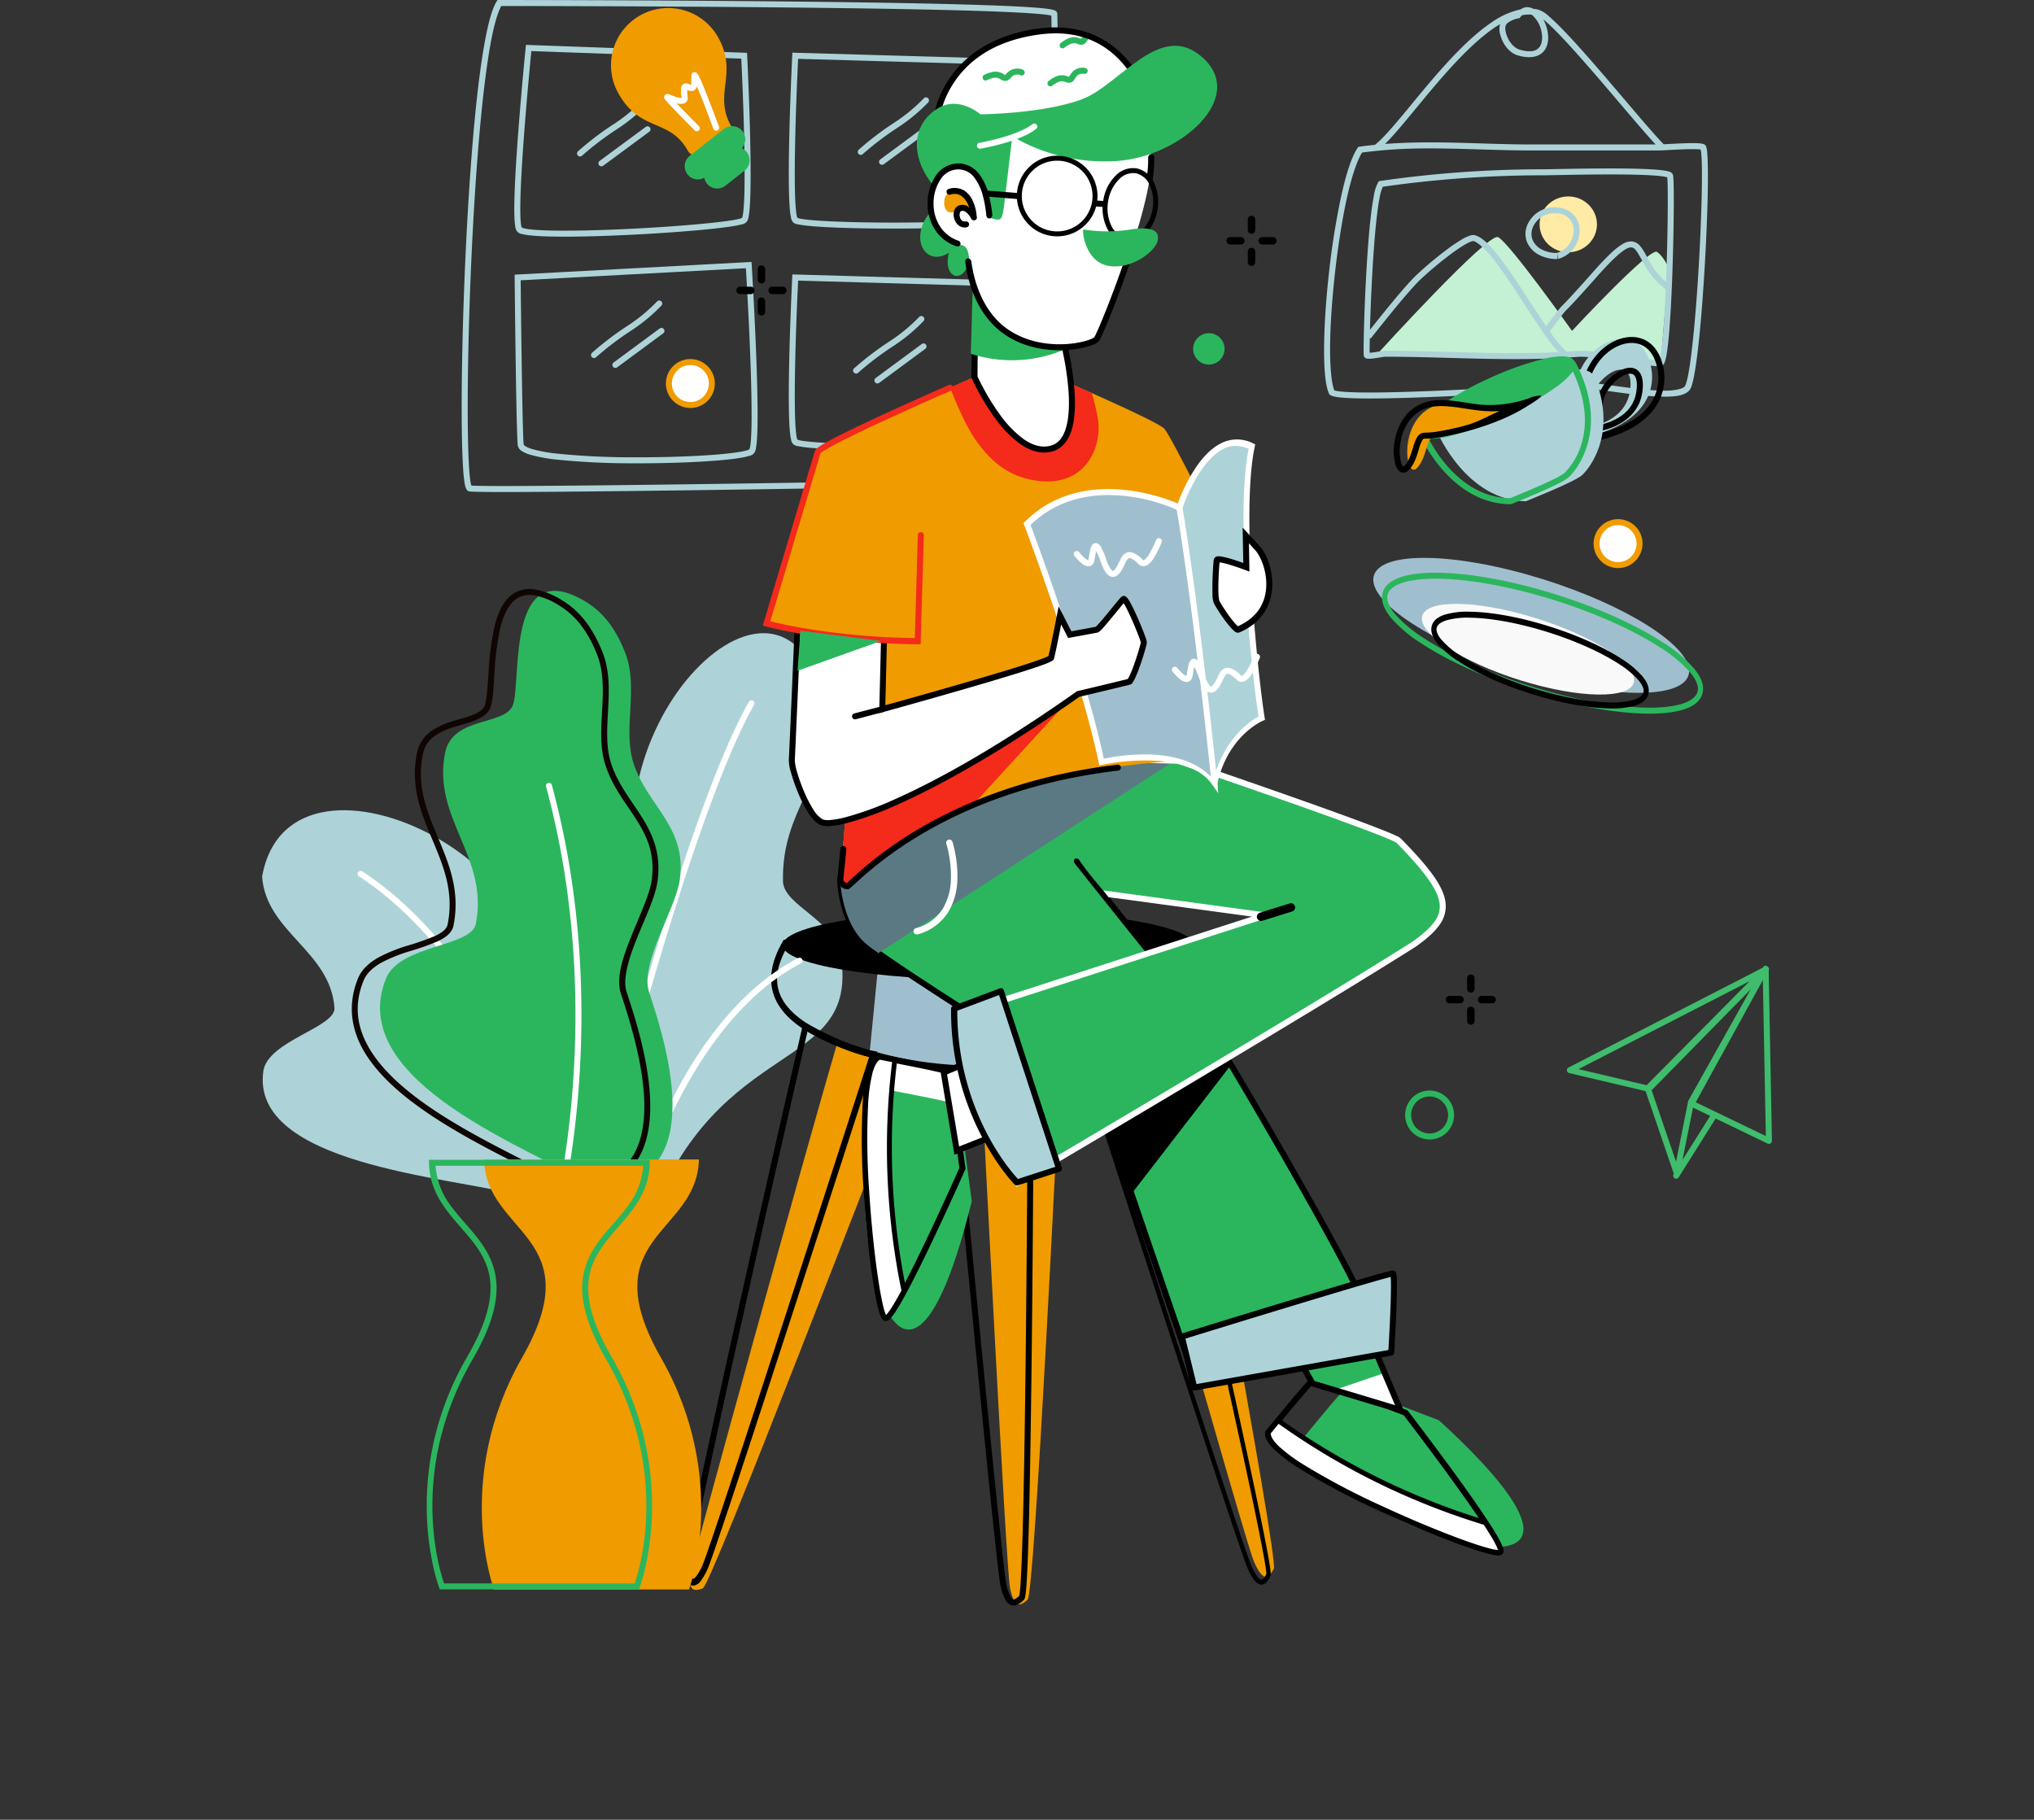 <svg xmlns="http://www.w3.org/2000/svg" width="793.75" height="710.142" viewBox="0 0 793.75 710.142">
  <rect x="0" y="0" width="793.75" height="710.142" fill="#333333" stroke="none"/>
  <g id="man-reading-book" transform="translate(-52.255 -126.594)">
    <path id="Path_878" data-name="Path 878" d="M793.75,793.75h0Z" transform="translate(52.255 42.985)" fill="#fff"/>
    <g id="Group_3154" data-name="Group 3154">
      <g id="Group_3137" data-name="Group 3137" transform="translate(-425.071 -333.541)">
        <ellipse id="Ellipse_108" data-name="Ellipse 108" cx="11.195" cy="10.894" rx="11.195" ry="10.894" transform="translate(1078.132 536.795)" fill="#ffeba6"/>
        <path id="Path_773" data-name="Path 773" d="M1015.048,598.03s42.793-47.072,46.858-45.36,28.885,36.588,28.885,36.588,30.383-32.737,33.164-30.811,4.493,6.2,4.493,6.2l-3,36.588-41.3-3.209-44.077.856Z" fill="#c4f1d3"/>
        <path id="Path_774" data-name="Path 774" d="M1073.68,462.952a4.605,4.605,0,0,0-1.023.02,4.224,4.224,0,0,0-1.833.8,30.875,30.875,0,0,0-11.226,4.974c-6.1,4.063-12.216,10.012-18.024,16.389s-11.3,13.189-16.088,18.961c-4.728,5.7-8.809,10.405-11.6,12.563-2,.2-3.992.428-5.987.712l-.513.073-.288.437c-2.456,3.684-4.545,10.489-6.427,19.027a292.912,292.912,0,0,0-4.643,28.959c-1.158,10.2-1.877,20.378-1.976,28.856s.339,15.153,1.8,18.815a1.743,1.743,0,0,0,.95.95,5.069,5.069,0,0,0,1.089.361,21.738,21.738,0,0,0,3.114.45c2.544.224,6.026.33,10.194.338,8.335.013,19.372-.336,30.66-.837,22.577-1,46.074-2.6,51.047-3.1a50.959,50.959,0,0,1,8.88.626c3.933.5,8.558,1.181,13.123,1.724a98.548,98.548,0,0,0,12.835.877c3.77-.072,6.856-.465,8.668-2.277a4.992,4.992,0,0,0,1.125-2.2,32.265,32.265,0,0,0,.851-3.492c.55-2.786,1.077-6.47,1.575-10.779,1-8.619,1.873-19.72,2.542-30.862s1.129-22.321,1.274-31.094c.072-4.386.058-8.171-.038-11.061-.051-1.445-.116-2.662-.215-3.637a8.385,8.385,0,0,0-.437-2.277,1.41,1.41,0,0,0-.877-.841,3.391,3.391,0,0,0-.761-.212,14.231,14.231,0,0,0-1.926-.175c-1.492-.056-3.4-.022-5.368.05-3.232.118-5.881.286-7.6.361l.013-.01c-4.486-4.486-14.959-17.18-25.07-28.883-5.055-5.851-10.038-11.464-14.195-15.747-2.078-2.142-3.949-3.956-5.544-5.305a11.04,11.04,0,0,0-4.091-2.575,14.77,14.77,0,0,0-1.973-.338,5.411,5.411,0,0,0-2.019-.622Zm-.341,2.873a13.331,13.331,0,0,1,1.658.033c.045.029.09.047.136.079a11.2,11.2,0,0,1,3.627,6.043c.641,2.538.44,5.089-.688,6.54s-3.257,2.262-7.629,1.013c-2.637-.754-4.67-3.7-5.4-6.454-.578-2.169-.266-3.116.513-3.9a10.133,10.133,0,0,1,4.342-1.9h.338l.348-.414a5.844,5.844,0,0,1,.834-.817,15.694,15.694,0,0,1,1.926-.222Zm6.285,1.946c.211.165.416.317.639.506,1.5,1.266,3.318,3.03,5.365,5.14,4.094,4.219,9.056,9.824,14.1,15.661,9.162,10.6,18.5,21.883,23.7,27.433h-48.611c-11.086,0-22.219-.584-33.384-.765-7.865-.127-15.743-.042-23.621.566,2.721-2.648,5.891-6.4,9.472-10.723,4.8-5.789,10.281-12.568,16.025-18.875s11.755-12.135,17.574-16.012c.615-.41,1.225-.785,1.833-1.148a7.558,7.558,0,0,0,.07,4.137c.893,3.349,3.209,7.011,7,8.1,4.869,1.391,8.333.475,10.134-1.84s1.866-5.557,1.112-8.542a15.847,15.847,0,0,0-1.413-3.634Zm-46.391,50.289c2.718-.022,5.441,0,8.165.04,11.109.179,22.254.748,33.42.748h50.074c1.411,0,5.455-.294,9.343-.437,1.944-.071,3.827-.1,5.2-.05a12.5,12.5,0,0,1,1.552.139,8,8,0,0,1,.212,1.261c.09.891.168,2.067.215,3.478.095,2.824.095,6.583.026,10.945-.144,8.724-.594,19.885-1.261,31s-1.554,22.172-2.542,30.72c-.494,4.274-1.01,7.929-1.539,10.607a30.525,30.525,0,0,1-.788,3.23,6.818,6.818,0,0,1-.55,1.251c-.847.848-3.491,1.531-7.056,1.6a97.207,97.207,0,0,1-12.52-.861c-4.519-.538-9.125-1.225-13.1-1.728a48.677,48.677,0,0,0-9.406-.626c-4.736.473-28.386,2.086-50.925,3.088-11.269.5-22.292.857-30.557.841-4.133-.006-7.579-.115-9.995-.328a20.428,20.428,0,0,1-2.763-.387,2.61,2.61,0,0,1-.44-.149c-1.105-2.893-1.708-9.424-1.612-17.686.1-8.368.812-18.487,1.963-28.621s2.733-20.293,4.59-28.721c1.808-8.2,3.944-14.59,5.931-17.749a190.347,190.347,0,0,1,24.359-1.6Zm71.907,7.807c-11.49.008-23.361.338-25.768.338a442.806,442.806,0,0,0-63.405,4.541l-.513.073-.288.44a15,15,0,0,0-1.675,5.153c-.468,2.319-.889,5.227-1.264,8.519-.75,6.584-1.33,14.715-1.764,22.654s-.725,15.674-.877,21.463c-.076,2.894-.111,5.3-.122,7.006-.005.851,0,1.516.013,2,.005.241,0,.442.013.6.005.08.013.147.026.238a1.1,1.1,0,0,0,.038.185c.013.043.064.162.064.166s.25.359.252.361a1.657,1.657,0,0,0,1.125.5,5.567,5.567,0,0,0,.99.026,21.875,21.875,0,0,0,2.264-.252c.789-.12,1.577-.254,2.214-.361s1.224-.175,1.2-.175c25.261,0,50.8,2.1,76.041,0a46.179,46.179,0,0,1,6.517.5c3.062.379,6.742.913,10.319,1.44s7.056,1.048,9.757,1.387c1.35.169,2.5.291,3.392.351.448.03.829.045,1.162.036a1.868,1.868,0,0,0,1.052-.2,1.8,1.8,0,0,0,.811-.837,5.155,5.155,0,0,0,.4-.953,19.824,19.824,0,0,0,.6-2.664c.37-2.158.7-5.075.986-8.529.58-6.907,1.016-15.934,1.314-24.931s.464-17.966.49-24.756c.013-3.395-.006-6.245-.066-8.29-.026-1.023-.067-1.834-.113-2.439-.026-.3-.038-.559-.076-.778a3.135,3.135,0,0,0-.073-.324,1.576,1.576,0,0,0-.089-.225,1.449,1.449,0,0,0-.073-.162,2.415,2.415,0,0,0-.176-.212,2.861,2.861,0,0,0-1.427-.728,14.578,14.578,0,0,0-1.876-.374c-1.463-.212-3.358-.361-5.567-.477-4.417-.232-10.078-.315-15.823-.311Zm0,2.34h0c5.723,0,11.361.07,15.7.3,2.169.114,4.015.269,5.352.463a12.723,12.723,0,0,1,1.575.314c.167.048.111.024.189.063.013.1.026.154.038.288.038.534.073,1.325.1,2.327.051,2,.074,4.837.064,8.218-.026,6.761-.189,15.716-.487,24.69-.058,1.788-.149,3.49-.218,5.262a27.4,27.4,0,0,1-5.663-6.712c-1.754-2.832-2.85-5.46-4.392-7.255a4.9,4.9,0,0,0-2.965-1.791,6.032,6.032,0,0,0-3.876.99c-2.8,1.61-6.355,5.035-11.785,11.17-9.055,10.229-10.892,11.956-11.971,13.06-1,1.025-1.637,1.933-6.116,7.837-2.916-4.244-6.059-9.17-9.217-14-3.274-5.009-6.561-9.888-9.644-13.748s-5.863-6.747-8.707-7.695a3.669,3.669,0,0,0-2.5.215,17.172,17.172,0,0,0-2.79,1.35,68.009,68.009,0,0,0-6.752,4.64,140.347,140.347,0,0,0-11.236,9.508c-5,4.937-12.444,14.309-17.9,21.148.154-5.741.44-13.332.867-21.138.433-7.912,1.009-16.011,1.751-22.515.371-3.252.779-6.106,1.224-8.317a15.764,15.764,0,0,1,1.188-3.866,440.51,440.51,0,0,1,62.406-4.465c2.605,0,14.319-.329,25.765-.338Zm-21.721,12.835a11.4,11.4,0,0,0-9.962,6.639,8.918,8.918,0,0,0-.364,6.579,10.083,10.083,0,0,0,5.266,5.544,14.755,14.755,0,0,0,6.732,1.413h.013l-.013-2.34.288,2.3a11.423,11.423,0,0,0,8.343-10.243,9.237,9.237,0,0,0-1.714-6.318,9.411,9.411,0,0,0-6.556-3.488,12.271,12.271,0,0,0-2.032-.086Zm.089,2.33a9.971,9.971,0,0,1,1.655.07,6.461,6.461,0,0,1,6.219,7.317,9.138,9.138,0,0,1-6.48,8.082,12.371,12.371,0,0,1-5.491-1.129,7.646,7.646,0,0,1-4.1-4.226,6.565,6.565,0,0,1,.288-4.865,9.05,9.05,0,0,1,7.913-5.249ZM1052.38,554.2c1.809.6,4.63,3.2,7.619,6.944s6.243,8.581,9.505,13.573,6.537,10.134,9.581,14.536a74.86,74.86,0,0,0,6.4,8.29c-22.4,1.126-45.148-.536-67.823-.536a9.526,9.526,0,0,0-1.589.2c-.653.109-1.427.25-2.178.364s-1.484.2-2.012.225c-.032,0-.045,0-.076,0-.006-.435-.005-.986,0-1.728.006-.983.045-2.645.073-4.074l.325.261c5.507-6.884,14.072-17.766,19.278-22.906a141.866,141.866,0,0,1,11.008-9.293,66.55,66.55,0,0,1,6.5-4.478,15.513,15.513,0,0,1,2.4-1.175,3.983,3.983,0,0,1,.986-.2Zm61.29,2.476a1.92,1.92,0,0,1,.427.017,2.469,2.469,0,0,1,1.526,1c1.119,1.3,2.327,3.961,4.18,6.953a29.116,29.116,0,0,0,7.533,8.35c-.263,6.079-.566,11.948-.963,16.68-.287,3.418-.614,6.3-.963,8.33a18.6,18.6,0,0,1-.526,2.353,2.507,2.507,0,0,1-.149.364c-.211,0-.507,0-.89-.026-.81-.054-1.936-.184-3.263-.351-2.655-.333-6.129-.85-9.707-1.377s-7.266-1.065-10.369-1.45a40.847,40.847,0,0,0-6.993-.5c-1.607.134-3.217.246-4.829.348a49.237,49.237,0,0,1-6.586-7.923c5.126-6.751,5.417-7.235,6.384-8.224.993-1.017,2.973-2.883,12.047-13.132,5.377-6.074,8.928-9.393,11.193-10.7a4.712,4.712,0,0,1,1.949-.715Z" fill="#add3d8"/>
      </g>
      <path id="Path_775" data-name="Path 775" d="M413.565,164.592a1.169,1.169,0,0,0-.814.374,65.686,65.686,0,0,1-11.746,9.644,117.787,117.787,0,0,0-13.635,10.4,1.166,1.166,0,1,0,1.566,1.728,117.014,117.014,0,0,1,13.321-10.144,67.994,67.994,0,0,0,12.222-10.045,1.166,1.166,0,0,0-.914-1.953Zm.851,10.693a1.169,1.169,0,0,0-.639.228L395.8,188.785a1.167,1.167,0,1,0,1.386,1.877L415.163,177.4a1.171,1.171,0,0,0-.748-2.115ZM304.027,165.2a1.169,1.169,0,0,0-.814.374,65.69,65.69,0,0,1-11.746,9.644,117.784,117.784,0,0,0-13.635,10.4,1.166,1.166,0,1,0,1.566,1.728,117.005,117.005,0,0,1,13.321-10.144,67.992,67.992,0,0,0,12.222-10.045,1.166,1.166,0,0,0-.914-1.953Zm.851,10.693a1.169,1.169,0,0,0-.639.228L286.265,189.39a1.167,1.167,0,1,0,1.387,1.877l17.974-13.262a1.171,1.171,0,0,0-.748-2.115Z" fill="#add3d8"/>
      <path id="Path_776" data-name="Path 776" d="M246.391,126.594l-.337.563c-1.694,2.794-3.041,7.646-4.316,14.211s-2.425,14.81-3.439,24.13c-2.028,18.64-3.533,41.6-4.518,63.968s-1.445,44.147-1.35,60.43c.045,8.141.236,14.9.563,19.7a57.106,57.106,0,0,0,.6,5.693,9.72,9.72,0,0,0,.44,1.724,2.77,2.77,0,0,0,.351.675,1.523,1.523,0,0,0,.887.639,6.094,6.094,0,0,0,1.277.126c.573.032,1.33.051,2.264.073,1.868.038,4.452.069,7.655.076,6.406.013,15.287-.038,25.828-.126,21.082-.18,48.791-.533,76.518-.95s55.472-.894,76.627-1.3c10.578-.2,19.509-.385,25.967-.539,3.229-.078,5.839-.152,7.731-.212s2.958-.091,3.478-.149a1.566,1.566,0,0,0,1.013-.563,2.655,2.655,0,0,0,.427-.7,8.958,8.958,0,0,0,.5-1.764,54.851,54.851,0,0,0,.712-5.865c.409-4.961.692-11.965.877-20.364.37-16.8.351-39.158.162-61.631s-.551-45.062-.864-62.293c-.156-8.616-.3-15.886-.4-21.142s-.176-8.573-.176-9.005a1.358,1.358,0,0,0-.712-1.188,2.918,2.918,0,0,0-.738-.311,13.964,13.964,0,0,0-1.976-.4c-1.646-.241-3.993-.461-6.97-.665-5.954-.408-14.427-.751-24.59-1.049-20.327-.6-47.4-.986-74.489-1.251-54.172-.53-108.34-.539-108.34-.539Zm1.476,2.34c.8,0,53.749.013,107.5.539,27.078.265,54.156.656,74.453,1.251,10.148.3,18.6.646,24.491,1.049,2.947.2,5.267.415,6.795.639a12.375,12.375,0,0,1,1.436.288c.005.938.065,3.5.162,8.343.105,5.255.258,12.538.414,21.152.312,17.227.662,39.8.851,62.257s.22,44.814-.149,61.565c-.185,8.376-.475,15.36-.877,20.228a53.182,53.182,0,0,1-.688,5.59,7.747,7.747,0,0,1-.311,1.178c-.38.026-1.236.07-2.876.122-1.882.058-4.492.138-7.718.215-6.452.155-15.382.333-25.957.536-21.151.407-48.89.885-76.614,1.3s-55.432.77-76.5.95c-10.536.09-19.415.141-25.8.126-3.195-.006-5.765-.032-7.605-.073-.92-.019-1.659-.032-2.191-.064-.3-.013-.32-.025-.473-.038a8.126,8.126,0,0,1-.3-1.211c-.218-1.225-.416-3.076-.576-5.431-.321-4.71-.5-11.449-.549-19.563-.094-16.227.357-37.981,1.34-60.317s2.5-45.259,4.514-63.819c1.01-9.28,2.147-17.466,3.4-23.928,1.2-6.191,2.555-10.572,3.839-12.884Zm9.631,15.174-.113,1.1s-1.665,16.646-2.952,33.837c-.644,8.6-1.2,17.323-1.4,24.193-.1,3.435-.11,6.4,0,8.678a26.974,26.974,0,0,0,.275,2.9,4.3,4.3,0,0,0,.652,1.989,3.107,3.107,0,0,0,2.111,1.138,23.32,23.32,0,0,0,3.24.526c2.6.274,6.071.416,10.157.463,8.173.1,18.775-.208,29.383-.738s21.212-1.286,29.373-2.1c4.08-.408,7.545-.83,10.117-1.251,1.286-.21,2.338-.422,3.164-.639a3.555,3.555,0,0,0,1.989-.887,3.156,3.156,0,0,0,.814-1.777,21.4,21.4,0,0,0,.388-2.552c.213-2.019.342-4.672.414-7.768.143-6.191.053-14.127-.139-21.966-.379-15.678-1.139-30.971-1.139-30.971l-.053-1.076Zm2.115,2.413,81.919,2.952c.053,1.008.737,14.737,1.1,29.833.189,7.82.277,15.746.136,21.867-.07,3.06-.2,5.663-.4,7.566a20.253,20.253,0,0,1-.337,2.267,3.314,3.314,0,0,1-.212.609,5.466,5.466,0,0,1-.9.341c-.7.185-1.709.382-2.952.586-2.487.407-5.93.823-9.982,1.228-8.1.81-18.683,1.573-29.257,2.1s-21.142.819-29.234.725c-4.046-.047-7.482-.19-9.945-.45a21.48,21.48,0,0,1-2.889-.463,4.3,4.3,0,0,1-.814-.324,5.03,5.03,0,0,1-.235-.913,25.058,25.058,0,0,1-.238-2.641c-.105-2.172-.1-5.091,0-8.492.2-6.8.744-15.514,1.387-24.09,1.243-16.6,2.751-31.678,2.853-32.7Zm101.869.626-.064,1.139s-.76,15.293-1.139,30.971c-.189,7.839-.282,15.775-.139,21.966.071,3.1.2,5.749.414,7.768a21.027,21.027,0,0,0,.4,2.552,3.139,3.139,0,0,0,.8,1.777,3.294,3.294,0,0,0,2.025.851c.828.18,1.888.33,3.167.473,2.559.286,6,.521,10.055.7,8.106.361,18.626.513,29.158.437s21.069-.372,29.184-.923c4.057-.276,7.506-.616,10.081-1.026a24.493,24.493,0,0,0,3.2-.688,3.266,3.266,0,0,0,2.052-1.175,4.409,4.409,0,0,0,.675-1.84,21.84,21.84,0,0,0,.311-2.578c.145-2,.169-4.574.126-7.529-.086-5.911-.484-13.354-.976-20.665-.985-14.622-2.34-28.707-2.34-28.707l-.1-1.026-1.036-.023Zm2.241,2.4,82.518,2.363c.093.965,1.307,13.559,2.254,27.609.491,7.289.892,14.706.976,20.539.042,2.917,0,5.432-.139,7.318a20.127,20.127,0,0,1-.275,2.3,4.1,4.1,0,0,1-.252.851,4.411,4.411,0,0,1-.851.387,23.194,23.194,0,0,1-2.889.6c-2.45.39-5.864.727-9.882,1-8.036.546-18.534.851-29.032.927s-21-.082-29.045-.44c-4.022-.179-7.429-.412-9.9-.688-1.233-.138-2.232-.286-2.926-.437a5.114,5.114,0,0,1-.861-.285,3.223,3.223,0,0,1-.2-.589,19.687,19.687,0,0,1-.337-2.264c-.2-1.9-.33-4.509-.4-7.569-.141-6.121-.053-14.047.136-21.867.364-15.058,1.049-28.682,1.1-29.757Zm-18.2,79.268-1.152.063-91.288,4.9.013,1.115s.147,15.28.374,31.094c.113,7.907.249,15.948.391,22.28.071,3.166.15,5.907.225,7.993s.123,3.443.225,4.154a3.366,3.366,0,0,0,1.7,2.277,12.8,12.8,0,0,0,3.214,1.374,61.24,61.24,0,0,0,10.283,1.89,291.889,291.889,0,0,0,30.372,1.44c11.035.038,22.113-.326,30.657-.963,4.272-.318,7.9-.7,10.607-1.152a26.477,26.477,0,0,0,3.339-.738,3.358,3.358,0,0,0,2.115-1.2,4.489,4.489,0,0,0,.675-1.976,29.021,29.021,0,0,0,.351-2.952c.178-2.326.26-5.361.275-8.88.026-7.038-.222-16-.562-24.819-.681-17.643-1.738-34.751-1.738-34.751Zm-2.191,2.449c.067,1.078,1.02,16.525,1.678,33.549.34,8.8.578,17.731.549,24.706-.011,3.488-.092,6.492-.261,8.717-.085,1.113-.191,2.034-.314,2.7a6.171,6.171,0,0,1-.261.97,5.521,5.521,0,0,1-.913.407,25.556,25.556,0,0,1-3.051.652c-2.581.428-6.166.823-10.4,1.139-8.459.63-19.506.988-30.485.95a290.006,290.006,0,0,1-30.094-1.426,60.087,60.087,0,0,1-9.869-1.787,11.024,11.024,0,0,1-2.628-1.115c-.547-.354-.655-.6-.662-.649-.051-.348-.141-1.838-.215-3.905s-.141-4.793-.212-7.953c-.142-6.32-.273-14.363-.387-22.267-.219-15.241-.354-28.935-.364-29.972Zm18.15,2.416-.064,1.152s-.76,15.28-1.139,30.958c-.189,7.839-.282,15.775-.139,21.966.071,3.1.2,5.762.414,7.781a20.766,20.766,0,0,0,.4,2.538,3.167,3.167,0,0,0,.8,1.787,3.282,3.282,0,0,0,2.025.841c.828.18,1.888.343,3.167.486,2.559.286,6,.508,10.055.688,8.106.361,18.626.513,29.158.437s21.069-.376,29.184-.927c4.057-.276,7.506-.613,10.081-1.023a24.667,24.667,0,0,0,3.2-.678,3.283,3.283,0,0,0,2.052-1.188,4.337,4.337,0,0,0,.675-1.824,22.1,22.1,0,0,0,.311-2.591c.145-2,.169-4.561.126-7.516-.086-5.911-.484-13.367-.976-20.678-.985-14.622-2.34-28.694-2.34-28.694l-.1-1.026-1.036-.037Zm2.241,2.413,82.518,2.353c.092.955,1.307,13.55,2.254,27.605.491,7.289.892,14.706.976,20.539.042,2.917,0,5.445-.139,7.331a20.2,20.2,0,0,1-.275,2.3,4.059,4.059,0,0,1-.244.834,4.586,4.586,0,0,1-.857.391,22.89,22.89,0,0,1-2.889.612c-2.45.39-5.864.727-9.882,1-8.036.546-18.534.838-29.032.913s-21-.066-29.045-.424c-4.022-.179-7.429-.412-9.9-.688-1.233-.138-2.232-.286-2.926-.437a4.6,4.6,0,0,1-.861-.295,3.081,3.081,0,0,1-.2-.582,19.687,19.687,0,0,1-.337-2.264c-.2-1.9-.33-4.519-.4-7.579-.141-6.121-.053-14.033.136-21.853.364-15.058,1.049-28.685,1.1-29.76Z" fill="#add3d8"/>
      <path id="Path_777" data-name="Path 777" d="M349.42,230.147a1.458,1.458,0,0,0-1.466,1.45v4.14a1.456,1.456,0,0,0,2.912,0V231.6A1.454,1.454,0,0,0,349.42,230.147Zm-8.34,8.324a1.456,1.456,0,0,0,0,2.912h4.14a1.456,1.456,0,0,0,0-2.912Zm12.523,0a1.456,1.456,0,0,0,0,2.912h4.14a1.456,1.456,0,0,0,0-2.912Zm-4.183,4.2a1.455,1.455,0,0,0-1.466,1.446v4.14a1.456,1.456,0,0,0,2.912,0v-4.14A1.451,1.451,0,0,0,349.42,242.671Z"/>
      <path id="Path_778" data-name="Path 778" d="M305.8,602.7c26.986-72.47,81.37-57.163,74.657-102.429-2.209-14.9-22.466-20.124-22.658-29.829-.552-28,17.392-38.22,16.85-65.654-13.438-78.345-99.6,7.77-68.846,77.564-8.772,22.907-11.791,152,0,120.349Z" fill="#add3d8"/>
      <g id="Group_3138" data-name="Group 3138" transform="translate(519.796 -498.05)">
        <path id="Path_779" data-name="Path 779" d="M-131.46,979.633l6.363,24.53-3.231,32.885s25.816,5.183,50.089,5.692,25.034-28.257,25.034-28.257l-25.248-17.692-25.462-1.474Z" fill="#a0bfce"/>
        <path id="Path_780" data-name="Path 780" d="M-40.408,1017.57c3.877,13.773,58.668,208.317,62.16,216.347,3.618,8.319,5.663,6.8,7.8,3,2.058-3.651-36.994-211.137-40.1-227.621Zm-100.288,13.7c-12.427,42.363-55.331,197.4-56.932,205.214-1.854,9.052.567,9.381,4.329,8.035,3.426-1.226,68.928-173.106,81.578-203.871-8.932-1.634-22.451-6.776-28.975-9.376Zm56.018,12.26c.641,12.761,9.72,193.018,11.283,200.782,1.62,8.043,3.939,7.28,6.863,4.6,2.811-2.573,11.851-189.735,12.565-204.607Z" fill="#f09b00"/>
        <path id="Path_781" data-name="Path 781" d="M-97.321,1041.547l.125,1.331c.6,6.381,5.162,54.637,9.807,102.27,2.322,23.816,4.671,47.466,6.555,65.66.942,9.1,1.763,16.829,2.414,22.533.326,2.852.607,5.2.838,6.962s.392,2.88.55,3.525a21.167,21.167,0,0,0,1.651,4.755,4.781,4.781,0,0,0,2.264,2.384,3.4,3.4,0,0,0,2.8-.215,9.8,9.8,0,0,0,2.289-1.737,1.337,1.337,0,0,0,.438-.761,5.416,5.416,0,0,0,.15-.66c.092-.49.171-1.113.25-1.89.158-1.553.31-3.709.45-6.416.281-5.414.536-13,.763-22.077.455-18.152.8-42.25,1.076-66.738.542-48.977.758-99.5.788-106.936v-1.154Zm2.577,2.435,28.282.723c-.033,8.278-.239,57.3-.776,105.732-.271,24.483-.622,48.583-1.076,66.713-.227,9.065-.484,16.641-.763,22.014-.139,2.686-.275,4.824-.425,6.3-.075.739-.156,1.316-.225,1.686-.023.124-.045.185-.063.254a8.207,8.207,0,0,1-1.564,1.217c-.456.23-.653.231-.876.139a2.689,2.689,0,0,1-1.088-1.293,19.364,19.364,0,0,1-1.438-4.21c-.08-.324-.285-1.533-.513-3.272s-.5-4.066-.826-6.911c-.649-5.689-1.473-13.415-2.414-22.508-1.882-18.186-4.232-41.847-6.555-65.66-4.584-47.007-8.987-93.559-9.682-100.925Zm76.2-19.947-.813.259-28.132,8.619.325.991s15.733,48.835,31.922,98.616c8.095,24.89,16.3,50.01,22.716,69.4,3.206,9.693,5.96,17.955,8.031,24.032,1.035,3.039,1.9,5.539,2.564,7.4s1.1,3.034,1.388,3.634a22.773,22.773,0,0,0,2.527,4.338,4.054,4.054,0,0,0,2.414,1.709,2.612,2.612,0,0,0,2.239-.905,9.994,9.994,0,0,0,1.551-2.327,1.348,1.348,0,0,0,.163-.79,6.866,6.866,0,0,0-.025-.718c-.042-.547-.121-1.26-.25-2.141-.259-1.761-.7-4.2-1.276-7.254-1.153-6.106-2.886-14.631-5.028-24.751C17.489,1183.9,11.6,1157.252,5.663,1130.71c-11.878-53.084-23.979-105.726-23.979-105.726Zm-1.2,2.4c.214.931,12,52.164,23.767,104.764,5.938,26.538,11.817,53.182,16.1,73.405,2.141,10.111,3.881,18.618,5.028,24.693.574,3.038,1,5.477,1.251,7.182.125.853.2,1.528.238,1.982.016.207.026.35.025.445a8.58,8.58,0,0,1-1.163,1.767c-.37.383-.594.474-.876.431s-.754-.309-1.388-1.106a21.206,21.206,0,0,1-2.289-3.95c-.169-.355-.656-1.606-1.313-3.448s-1.518-4.322-2.552-7.355c-2.067-6.066-4.826-14.328-8.031-24.018-6.41-19.38-14.609-44.509-22.7-69.4-16.023-49.269-31.281-96.615-31.6-97.6Z"/>
        <path id="Path_782" data-name="Path 782" d="M-70.589,988.945l-91.1,2.432-.334.569c-2.895,5.005-4.374,9.58-4.569,13.793a19.2,19.2,0,0,0,3.034,11.347c4.21,6.633,12.185,11.448,21.979,15.514h.013c24.212,9.825,61.2,16.2,97.672,3.328,30.835-10.882,41.46-21.5,44.279-30.089a14.949,14.949,0,0,0-2.823-14.49l-.31-.327ZM-70.6,991.6l66.84,2.048c.407.419,4.21,4.458,1.981,11.248-2.348,7.15-12.224,17.694-42.793,28.483-35.838,12.648-72.4,6.375-96.211-3.285h-.013c-9.608-3.991-17.2-8.762-20.889-14.575a16.038,16.038,0,0,1-2.588-9.641c.159-3.434,1.508-7.419,3.987-11.874Z"/>
        <ellipse id="Ellipse_109" data-name="Ellipse 109" cx="80.184" cy="13.555" rx="80.184" ry="13.555" transform="translate(-162.141 979.935)"/>
        <path id="Path_783" data-name="Path 783" d="M-153.951,1023.277l-.367,1.612s-12.107,52.647-23.985,105.733c-5.939,26.543-11.822,53.2-16.108,73.438-2.143,10.121-3.886,18.638-5.04,24.75-.577,3.056-1.007,5.506-1.268,7.278-.13.886-.218,1.6-.261,2.163a7.171,7.171,0,0,0-.026.768,1.589,1.589,0,0,0,.215.962,10.235,10.235,0,0,0,1.608,2.41,2.942,2.942,0,0,0,2.5,1.007,4.36,4.36,0,0,0,2.608-1.836,23.083,23.083,0,0,0,2.575-4.413c.3-.632.716-1.75,1.354-3.531s1.462-4.164,2.452-7.066c1.98-5.8,4.616-13.683,7.685-22.953,6.137-18.539,14.009-42.63,21.85-66.73,15.682-48.2,31.232-96.43,32.48-100.3l.506-1.566-1.44-.232c-10.406-1.658-26.043-10.737-26.043-10.737Zm1.539,3.839c1.885,1.094,13.828,7.844,24.084,9.928-1.624,5.037-16.56,51.37-32.02,98.888-7.84,24.1-15.715,48.185-21.85,66.714-3.067,9.265-5.7,17.139-7.675,22.926-.987,2.894-1.81,5.266-2.439,7.024s-1.1,2.965-1.241,3.269a21.025,21.025,0,0,1-2.247,3.884c-.607.762-1.022.962-1.195.988s-.295,0-.622-.338a8.5,8.5,0,0,1-1.046-1.612c0-.084,0-.154.013-.3.033-.436.114-1.1.238-1.95.249-1.695.675-4.126,1.248-7.161,1.146-6.069,2.887-14.572,5.027-24.682,4.281-20.22,10.16-46.867,16.1-73.4,11.7-52.3,23.282-102.671,23.627-104.175Z"/>
      </g>
      <path id="Path_784" data-name="Path 784" d="M252.515,592.558c-25.191-6.707-102.577-11.706-97.5-47.91,1.67-11.914,28.349-17.093,27.765-24.791-1.683-22.212-26.6-29.388-28.25-51.151,11.218-62.755,134.077,1.057,98.921,57.924,13.73,17.7,41.367,56.282-.933,65.928Z" fill="#add3d8"/>
      <path id="Path_785" data-name="Path 785" d="M345.51,399.875q-.048,0-.1,0a1.169,1.169,0,0,0-.927.6c-13.624,24.265-28.928,71.441-40.9,112.665s-20.576,76.438-20.576,76.438a1.17,1.17,0,1,0,2.274.553s8.593-35.173,20.553-76.342,27.337-88.394,40.691-112.179a1.178,1.178,0,0,0-1.016-1.741ZM192.981,466.451a1.17,1.17,0,0,0-.626,2.151c26.64,17.361,46.966,47.562,60.569,73.45a330.9,330.9,0,0,1,20.5,47.4,1.171,1.171,0,0,0,2.227-.725A333.27,333.27,0,0,0,255,540.963c-13.7-26.072-34.145-56.584-61.367-74.324a1.169,1.169,0,0,0-.652-.189Zm171.252,33.894-.07,0a1.169,1.169,0,0,0-.437.126c-41.179,21.511-58.98,78.368-58.98,78.368a1.175,1.175,0,1,0,2.241.712s17.9-56.163,57.815-77.014a1.161,1.161,0,0,0-.569-2.194Z" fill="#fff"/>
      <path id="Path_786" data-name="Path 786" d="M284.145,589.859c-22.768-14.433-97.556-40.682-81.307-81.306,5.347-13.368,33.275-12.319,35.09-21.4,5.238-26.191-17.114-41.1-11.982-66.757,2.9-14.493,23.742-10.459,26.532-18.829,3.267-9.8-2.67-58.773,28.243-40.225,7.6,4.563,12.156,11.561,15.405,19.685,5.6,14-1.076,30.15,3.423,43.649,5.538,16.615,20.918,24.749,17.973,45.361-1.641,11.484-15.675,32.571-11.982,43.649,8.048,24.144,23.328,76.171-21.4,76.171Z" fill="#2bb65e"/>
      <path id="Path_787" data-name="Path 787" d="M266.39,432.089a1.17,1.17,0,0,0-1.038,1.476c24.435,89.944,2.227,170.469,2.227,170.469a1.168,1.168,0,1,0,2.252.625s22.395-81.077-2.227-171.707a1.169,1.169,0,0,0-1.213-.863Z" fill="#fff"/>
      <path id="Path_788" data-name="Path 788" d="M261.048,356.624a11.977,11.977,0,0,0-7.73,1.213c-4.307,2.395-6.627,7.421-8.056,13.134A105.911,105.911,0,0,0,242.91,388.9c-.387,5.692-.7,10.661-1.388,12.734-.551,1.652-2.009,2.76-4.265,3.728s-5.189,1.7-8.193,2.639a28.651,28.651,0,0,0-8.681,4.015,13.763,13.763,0,0,0-5.429,8.581c-2.639,13.193,1.813,23.656,6.1,33.861s8.427,20.158,5.879,32.9c-.34,1.7-2.012,3.139-4.841,4.466a99.346,99.346,0,0,1-10.595,3.74,63.183,63.183,0,0,0-11.6,4.7c-3.532,2-6.524,4.608-7.993,8.281-4.193,10.483-2.495,20.227,2.727,28.858s13.887,16.243,23.717,23.016c19.66,13.547,44.16,23.781,55.326,30.859l.275.175h.35c11.408,0,19.226-3.365,24.2-8.894s7.053-13.064,7.443-21.24c.78-16.351-5.11-35.47-9.144-47.57-1.636-4.907.733-12.822,3.965-20.865s7.2-16.148,8.068-22.253c1.516-10.609-1.749-18.17-5.979-24.955s-9.361-12.886-12.046-20.94c-2.151-6.452-1.646-13.713-1.238-21.2s.7-15.209-2.214-22.5c-3.3-8.259-8.006-15.536-15.886-20.264a28.931,28.931,0,0,0-10.432-4.14Zm-.25,2.3a26.889,26.889,0,0,1,9.482,3.853c7.329,4.4,11.727,11.124,14.923,19.113,2.684,6.709,2.445,14.055,2.039,21.515s-.985,15.019,1.363,22.065c2.854,8.561,8.175,14.851,12.284,21.44s7.07,13.389,5.641,23.391c-.768,5.379-4.659,13.561-7.931,21.7s-6.072,16.306-4.015,22.478c4.015,12.044,9.793,31.022,9.044,46.72-.374,7.849-2.37,14.808-6.855,19.789-4.447,4.94-11.44,8.042-22.241,8.093-11.711-7.339-35.643-17.362-54.851-30.6-9.682-6.671-18.1-14.135-23.041-22.3s-6.5-16.94-2.564-26.769c1.2-3.011,3.715-5.282,6.98-7.13a61.716,61.716,0,0,1,11.17-4.5,98.128,98.128,0,0,0,10.857-3.853c3.086-1.447,5.574-3.278,6.142-6.117,2.69-13.451-1.724-24.051-6.017-34.261s-8.448-20.03-5.954-32.5a11.191,11.191,0,0,1,4.528-7.167,26.759,26.759,0,0,1,7.981-3.653c2.917-.911,5.891-1.644,8.418-2.727s4.722-2.608,5.566-5.141c.943-2.828,1.116-7.655,1.5-13.322a104.539,104.539,0,0,1,2.277-17.512c1.36-5.436,3.553-9.781,6.93-11.658a9.66,9.66,0,0,1,6.342-.951Z" fill="#0f0603"/>
      <path id="Path_789" data-name="Path 789" d="M241.16,579.083c.645,29.233,41.922,29.883,14.835,77.306s-10.962,90.49-10.962,90.49h76.1s16.126-43.067-10.962-90.49S324.36,608.316,325,579.083H241.16Z" fill="#f09b00"/>
      <path id="Path_790" data-name="Path 790" d="M219.632,579.2l.025,1.179c.167,7.475,3,13.189,6.617,18.136s7.992,9.2,11.42,13.891,5.924,9.772,5.992,16.572-2.336,15.393-9.044,26.963C207.3,703.1,223.61,746.088,223.61,746.088l.275.745H301.6l.288-.745s16.3-42.989-11.045-90.148c-6.707-11.57-9.112-20.162-9.044-26.963s2.576-11.88,6-16.572,7.792-8.943,11.408-13.891,6.462-10.661,6.63-18.136l.026-1.179H219.632Zm2.6,2.321h81.031a29.054,29.054,0,0,1-5.942,15.641c-3.459,4.733-7.834,8.97-11.42,13.878s-6.369,10.552-6.442,17.913,2.52,16.35,9.357,28.142c26.138,45.084,11.864,85.321,11.1,87.417H225.574c-.769-2.1-15.042-42.333,11.1-87.417,6.836-11.792,9.43-20.781,9.357-28.142s-2.856-13-6.442-17.913-7.949-9.145-11.408-13.878a29.054,29.054,0,0,1-5.942-15.641Z" fill="#2bb65e"/>
      <path id="Path_791" data-name="Path 791" d="M401.409,540.282l19.12,4.86,1.984,12.708s-10.137,1.967-10.893,1.891-12.406-2.95-12.406-2.95Z" fill="#fff"/>
      <path id="Path_792" data-name="Path 792" d="M560.092,688.684s17.7-21.8,18.448-21.387,35.247,13.562,35.247,13.562c96.566,88.362-49.338,37.214-53.694,7.825Z" fill="#2bb65e"/>
      <path id="Path_793" data-name="Path 793" d="M545.956,685.277l-.042.363c-.216,2.317,1.394,4.483,3.846,6.832a66.405,66.405,0,0,0,10.124,7.541,284.668,284.668,0,0,0,30.979,16.346c11.339,5.249,22.758,9.962,31.476,13.127,4.359,1.582,8.041,2.773,10.734,3.459a20.492,20.492,0,0,0,3.314.635,4.668,4.668,0,0,0,1.222-.042,1.65,1.65,0,0,0,1.253-.942,2.611,2.611,0,0,0-.108-2.08,16.756,16.756,0,0,0-1.032-2.37c-.93-1.817-2.325-4.125-4.032-6.777-3.414-5.3-8.094-11.971-12.831-18.509-9.474-13.077-19.146-25.645-19.146-25.645l-.215-.259-.3-.119s-8.626-3.285-17.343-6.624c-4.358-1.67-8.733-3.351-12.071-4.641-1.669-.645-3.076-1.2-4.087-1.6-.506-.2-.911-.35-1.2-.466s-.608-.274-.409-.166l-.265-.117s-.167-.026-.24-.032a1.342,1.342,0,0,0-.716.165,2.354,2.354,0,0,0-.4.266,9.736,9.736,0,0,0-.774.718c-.587.588-1.337,1.418-2.227,2.42-1.78,2-4.065,4.692-6.327,7.395-4.525,5.407-8.965,10.859-8.965,10.859Zm2.409.754c.346-.426,4.24-5.216,8.563-10.38,2.255-2.694,4.537-5.377,6.286-7.346.875-.984,1.621-1.8,2.145-2.322.144-.145.213-.2.318-.3.3.117.675.269,1.16.46,1.019.4,2.433.945,4.1,1.591,3.342,1.292,7.722,2.977,12.082,4.647,8.558,3.278,16.713,6.389,17.022,6.507.19.247,9.563,12.424,18.916,25.334,4.724,6.521,9.393,13.167,12.762,18.4,1.685,2.617,3.051,4.881,3.916,6.572a15.321,15.321,0,0,1,.9,2.04,19.589,19.589,0,0,1-2.886-.558c-2.557-.648-6.2-1.828-10.513-3.4-8.634-3.134-20.008-7.832-31.288-13.054a283.208,283.208,0,0,1-30.711-16.185,64.905,64.905,0,0,1-9.764-7.259c-2.176-2.085-3.02-3.8-3.01-4.755Z"/>
      <g id="Group_3139" data-name="Group 3139" transform="translate(-224.87 -184.975)">
        <path id="Path_794" data-name="Path 794" d="M771.959,870.717c-1.212,12.979,89.033,50.359,90.7,46.4.445-1.06-2.032-5.472-5.842-11.3a278.245,278.245,0,0,1-80.92-39.872c-1.347,1.645-3.939,4.779-3.939,4.779Z" fill="#fff"/>
        <path id="Path_795" data-name="Path 795" d="M775.719,864.624l-.57.7c-1.344,1.641-3.936,4.775-3.936,4.775l-.2.228-.032.3c-.205,2.2,1.345,4.337,3.781,6.671a66.358,66.358,0,0,0,10.1,7.52,284.464,284.464,0,0,0,30.95,16.324c11.333,5.247,22.756,9.961,31.468,13.124,4.356,1.581,8.028,2.777,10.71,3.46a20.514,20.514,0,0,0,3.283.621,4,4,0,0,0,1.16-.032,1.462,1.462,0,0,0,1.108-.829,2.61,2.61,0,0,0-.165-2.092,19.745,19.745,0,0,0-1.191-2.6c-1.066-2.013-2.654-4.592-4.568-7.52l-.187-.29-.342-.1a277.4,277.4,0,0,1-80.627-39.723Zm.383,2.589A277.224,277.224,0,0,0,856.159,906.6c1.807,2.776,3.341,5.247,4.319,7.1a18.5,18.5,0,0,1,1.077,2.341c.111.318.1.259.114.383a1.85,1.85,0,0,1-.249,0,19.74,19.74,0,0,1-2.952-.57c-2.568-.654-6.214-1.829-10.534-3.4-8.641-3.137-20.017-7.837-31.3-13.061a283.276,283.276,0,0,1-30.732-16.21,65.106,65.106,0,0,1-9.8-7.282c-2.209-2.117-3.12-3.888-3.087-4.951.3-.368,1.819-2.2,3.087-3.739Z"/>
      </g>
      <g id="Group_3140" data-name="Group 3140" transform="translate(-201.377 134.441) rotate(-61.467)">
        <path id="Path_796" data-name="Path 796" d="M-101.621,926.929l24.148-37.956,15.822,32-32.658,40.987Z" fill="#fff"/>
        <path id="Path_797" data-name="Path 797" d="M41.935,1028.284l-5.874,4.183,8.572,15.462,8.591,2.585,19.592-6.669-5.891-13.94Z" transform="translate(797.725 387.14) rotate(61.467)" fill="#2bb65e"/>
        <path id="Path_798" data-name="Path 798" d="M-77.341,886.607l-25.518,40.1.1.463,7.818,37.476,34.662-43.518Zm-.263,4.741,14.573,29.483-30.646,38.464-6.7-32.122Z"/>
      </g>
      <path id="Path_799" data-name="Path 799" d="M398.959,551.934s27.6,5.135,27.6,5.991,4.921,37.444,4.921,37.444c-31.5,127.045-56.261-25.569-32.523-43.435Z" fill="#2bb65e"/>
      <path id="Path_800" data-name="Path 800" d="M395.2,537.887l-.338.138c-2.139.917-3.272,3.366-4.165,6.642a66.419,66.419,0,0,0-1.789,12.5,284.669,284.669,0,0,0,.438,35.024c.8,12.469,2.118,24.752,3.5,33.924.692,4.586,1.4,8.389,2.089,11.083a20.759,20.759,0,0,0,1.026,3.215,4.228,4.228,0,0,0,.625,1.051,1.65,1.65,0,0,0,1.426.65,2.613,2.613,0,0,0,1.776-1.088,16.787,16.787,0,0,0,1.589-2.039c1.152-1.685,2.513-4.013,4.028-6.78,3.029-5.532,6.65-12.829,10.132-20.114,6.963-14.57,13.384-29.07,13.384-29.07l.125-.312-.037-.325s-1.234-9.148-2.464-18.4c-.615-4.626-1.228-9.273-1.689-12.821-.231-1.774-.416-3.275-.55-4.353-.067-.539-.127-.968-.163-1.276s-.048-.664-.048-.438c0,0-.026-.284-.026-.287s-.057-.16-.087-.225a1.164,1.164,0,0,0-.188-.287,1.311,1.311,0,0,0-.3-.263,2.33,2.33,0,0,0-.425-.225,9.7,9.7,0,0,0-1-.337c-.8-.235-1.885-.5-3.19-.8-2.61-.607-6.063-1.33-9.519-2.026-6.912-1.393-13.822-2.689-13.822-2.689Zm.488,2.477c.54.1,6.608,1.234,13.209,2.564,3.444.694,6.891,1.417,9.457,2.014,1.283.3,2.353.565,3.065.776.2.058.278.092.413.138.037.317.086.721.15,1.238.135,1.086.332,2.589.563,4.366.461,3.553,1.073,8.206,1.689,12.834,1.208,9.085,2.37,17.735,2.414,18.063-.126.285-6.347,14.336-13.222,28.72-3.472,7.265-7.081,14.541-10.069,20-1.495,2.73-2.831,5.012-3.9,6.58a15.326,15.326,0,0,1-1.363,1.764,19.479,19.479,0,0,1-.888-2.8c-.65-2.556-1.354-6.316-2.039-10.858-1.371-9.082-2.677-21.319-3.477-33.723a283.208,283.208,0,0,1-.45-34.712,64.891,64.891,0,0,1,1.714-12.046c.792-2.907,1.893-4.468,2.739-4.916Z"/>
      <g id="Group_3141" data-name="Group 3141" transform="translate(-224.87 -184.975)">
        <path id="Path_801" data-name="Path 801" d="M620.2,724.081c-11.982,5.135-1.714,102.274,2.565,101.846,1.144-.115,3.837-4.4,7.139-10.531a278.231,278.231,0,0,1-3.624-90.137c-2.089-.4-6.08-1.178-6.08-1.178Z" fill="#fff"/>
        <path id="Path_802" data-name="Path 802" d="M620.094,723.073l-.279.114c-2.029.869-3.163,3.251-4.05,6.5a66.325,66.325,0,0,0-1.782,12.461,284.586,284.586,0,0,0,.435,35c.8,12.463,2.118,24.748,3.5,33.912.691,4.582,1.4,8.38,2.082,11.062a20.6,20.6,0,0,0,1.015,3.18,4.069,4.069,0,0,0,.59,1,1.454,1.454,0,0,0,1.253.58,2.618,2.618,0,0,0,1.761-1.15,19.835,19.835,0,0,0,1.709-2.289c1.26-1.9,2.764-4.523,4.423-7.6l.176-.311-.073-.342a277.443,277.443,0,0,1-3.615-89.814l.114-.9-.891-.176c-2.083-.4-6.08-1.17-6.08-1.17Zm.4,2.051c.47.092,2.814.545,4.775.922A277.157,277.157,0,0,0,628.9,815.2c-1.576,2.913-3.028,5.446-4.185,7.188a18.531,18.531,0,0,1-1.533,2.061c-.223.247-.176.208-.279.28a2.327,2.327,0,0,1-.114-.207,19.52,19.52,0,0,1-.911-2.869c-.652-2.568-1.355-6.331-2.041-10.876-1.372-9.09-2.68-21.337-3.48-33.746a283.39,283.39,0,0,1-.445-34.741,65.064,65.064,0,0,1,1.719-12.088c.8-2.95,1.92-4.6,2.869-5.075Z"/>
      </g>
      <g id="Group_3142" data-name="Group 3142" transform="translate(522.15 -381.79)">
        <path id="Path_803" data-name="Path 803" d="M-101.621,926.929l21.888-9.173,4.69,31.167L-96.527,957.4Z" fill="#fff"/>
        <path id="Path_804" data-name="Path 804" d="M-78.8,916.1l-24.117,10.107.15.913,5.329,31.9,23.691-9.344Zm-1.864,3.327,4.328,28.758-19.276,7.605-4.7-28.145Z"/>
      </g>
      <path id="Path_805" data-name="Path 805" d="M380.133,470.358s.6,16.012,9.587,24.143,90.74,59.037,90.74,59.037l38.732,113.169s62.334-27.233,65.36-29.654-62.939-114.985-65.965-117.4-71.524-88.908-71.524-88.908c-30.09,3.092-47.829,22.24-66.929,39.618Z" fill="#2bb65e"/>
      <path id="Path_806" data-name="Path 806" d="M527.14,533.021l-61.684,11.117c8.767,5.508,15,9.4,15,9.4l13.288,38.828,38.835-50.342C530.506,538.549,528.852,535.832,527.14,533.021Z" stroke="#000" stroke-width="0.265"/>
      <path id="Path_807" data-name="Path 807" d="M414.283,440.72c-13.076,7.886-23.838,18.679-34.936,28.777l-.4.364.011.536s.439,16.342,9.972,24.968c2.45,2.217,9.172,6.836,18.11,12.759s20,13.054,30.786,19.927c21.387,13.632,41.326,26.044,41.664,26.255l39,113.979,1.165-.513s15.59-6.807,31.557-13.92c7.983-3.557,16.052-7.187,22.33-10.084,3.139-1.449,5.832-2.717,7.84-3.7,1-.492,1.836-.908,2.479-1.251a9.024,9.024,0,0,0,1.413-.851,1.424,1.424,0,0,0,.513-.927,2.211,2.211,0,0,0,0-.675,7.158,7.158,0,0,0-.337-1.364,43.176,43.176,0,0,0-1.688-4.077c-1.539-3.355-3.886-7.971-6.795-13.447-5.817-10.952-13.878-25.322-22.128-39.7s-16.685-28.765-23.253-39.705c-3.284-5.47-6.1-10.08-8.191-13.407-1.048-1.663-1.917-3-2.578-3.978-.331-.488-.6-.878-.837-1.188a3.38,3.38,0,0,0-.665-.764c.054.042-.491-.5-1.148-1.251s-1.55-1.807-2.628-3.1c-2.156-2.589-5.084-6.16-8.506-10.382-6.844-8.444-15.678-19.474-24.428-30.435-5.071-6.353-6.053-7.607-10.035-12.616l-1.807,1.483c3.887,4.888,4.955,6.248,10.015,12.586,8.752,10.963,17.591,22.005,24.441,30.458,3.425,4.226,6.35,7.8,8.519,10.409,1.084,1.3,1.986,2.359,2.664,3.138a12.344,12.344,0,0,0,1.45,1.539c-.135-.108.07.08.265.337s.457.633.774,1.1c.636.939,1.485,2.264,2.525,3.915,2.08,3.3,4.889,7.9,8.168,13.357,6.557,10.922,14.988,25.3,23.23,39.666s16.3,28.732,22.091,39.642c2.9,5.455,5.24,10.047,6.742,13.321a40.86,40.86,0,0,1,1.575,3.826,5.492,5.492,0,0,1,.176.652c-.186.114-.272.178-.639.374-.6.321-1.413.743-2.4,1.228-1.979.969-4.661,2.219-7.791,3.664-6.26,2.889-14.338,6.527-22.317,10.081-15.368,6.846-29.285,12.922-30.372,13.4L481.432,552.769l-.351-.229s-20.437-12.715-41.992-26.454c-10.777-6.869-21.838-13.995-30.756-19.9s-15.783-10.7-17.826-12.543c-8.194-7.413-9.069-21.948-9.118-22.816,11.171-10.19,21.83-20.79,34.7-28.409Z"/>
      <path id="Path_808" data-name="Path 808" d="M483,422.666l-44.064,1.655-17.547,8.986,3.8,3.1a74.347,74.347,0,0,1,21.876-5.673s33.492,50.05,24.5,32.769c-.945-1.817,1.012-2.562,1.912-1.231,4.057,6,6.7,8.571,11.369,14.419l61.207,7.139L425.665,522.745c1.284,39.8,23.538,65.474,23.538,65.474s110.867-65.257,154.925-93.172c16.276-11.565,15.127-18.694-6.007-40.344-3-3-86.026-31.226-86.026-31.226Z" fill="#2bb65e"/>
      <path id="Path_809" data-name="Path 809" d="M483,422.666l-44.064,1.655-17.547,8.986,3.8,3.1c.037-.011.075-.032.112-.042-17.906,7.625-31.182,21.269-45.166,33.993,0,0,.6,16.013,9.588,24.143.975.882,2.818,2.275,5.315,4.048l115.537-75.114Z" fill="#5a7983"/>
      <path id="Path_810" data-name="Path 810" d="M482.954,421.5l-23.131.87.675,2.313,22.509-.847,28.879.808c.167.058,20.671,7.027,41.711,14.427,10.562,3.715,21.217,7.525,29.409,10.587,4.1,1.531,7.577,2.876,10.111,3.925,1.267.525,2.3.975,3.038,1.33s1.26.744,1.135.619h0c10.521,10.78,15.9,17.937,16.7,23.3a9.617,9.617,0,0,1-1.926,7.407c-1.72,2.447-4.6,5-8.615,7.854l-.005,0c-43.708,27.689-152.342,91.645-153.946,92.589-1.687-2.011-21.083-25.9-22.588-63.114l119.5-38.623-.2-2.27-63.346-8.608,1.979,2.628,55.968,7.6L424.468,521.9l.032.877c1.3,40.216,23.823,66.2,23.823,66.2l.639.738.837-.5s110.847-65.244,154.958-93.192l.026-.021.026-.021c4.12-2.928,7.2-5.6,9.177-8.42a12.217,12.217,0,0,0,2.327-9.1c-.98-6.5-6.748-13.734-17.352-24.6l-.005,0,0-.005a5.66,5.66,0,0,0-1.781-1.069c-.806-.388-1.867-.853-3.157-1.387-2.58-1.068-6.077-2.418-10.187-3.955-8.219-3.073-18.882-6.883-29.452-10.6-21.14-7.435-41.9-14.493-41.9-14.493l-.169-.058L483,421.492Z" fill="#fff"/>
      <path id="Path_811" data-name="Path 811" d="M668.126,289.9c-8.364-26.789,24.459-43.6,28.575-19.335,1.791,10.559-5.066,23.555-29.9,27.319l1.509-4.007S687,293.2,688.467,278.245s-14.722-4.137-15.483,5.121-4.859,6.533-4.859,6.533Z" fill="#add3d8"/>
      <path id="Path_812" data-name="Path 812" d="M693.4,258.931c-3.943-1.585-8.547-.823-12.621,1.576-8.149,4.8-14.464,16.3-10.132,30.171l.125.388.338.238a3.644,3.644,0,0,0,3.252.3,4.58,4.58,0,0,0,2.239-2.389,15.638,15.638,0,0,0,1.188-5.329c.328-3.992,4.377-8.894,7.93-10.682,1.777-.894,3.2-.969,4.015-.388s1.548,2.2,1.2,5.741c-.686,7-5.289,10.515-9.919,12.459a29.262,29.262,0,0,1-9.119,2.114l-.776.038-2.489,6.592,1.976-.288c12.6-1.909,20.8-6.188,25.63-11.483A20.171,20.171,0,0,0,701.5,270.8c-1.075-6.341-4.151-10.285-8.093-11.871Zm-.876,2.164c3.108,1.25,5.672,4.3,6.655,10.095a17.707,17.707,0,0,1-4.678,15.223c-4.059,4.452-11.35,8.148-22.153,10.157l.475-1.288a26.4,26.4,0,0,0,9.106-2.1c5.082-2.133,10.553-6.441,11.333-14.4q.578-5.9-2.177-7.868c-1.832-1.307-4.235-.9-6.417.2-4.364,2.2-8.786,7.317-9.219,12.584a13.771,13.771,0,0,1-.963,4.528c-.4.861-.781,1.117-1.038,1.226a.683.683,0,0,1-.663-.063c-3.654-12.622,2.1-22.7,9.181-26.869,3.6-2.12,7.449-2.676,10.557-1.426Z"/>
      <path id="Path_813" data-name="Path 813" d="M613.367,295.721s11.4,26.3,34.355,26.48c0,0,18.79-7.491,21.767-10.054,2.678-2.306,13.461-15.252,5.828-36.363-3.086-16.839-48.772,13.8-61.95,19.937Z" fill="#add3d8"/>
      <path id="Path_814" data-name="Path 814" d="M665.558,267.1,605.8,295.143l.45,1.038s11.582,27,35.425,27.194h.225l.213-.088s4.718-1.877,9.807-4.078c2.544-1.1,5.173-2.289,7.38-3.365a25.468,25.468,0,0,0,4.916-2.815c1.746-1.5,5.768-6.177,7.78-13.872s1.86-18.331-4.966-31.284Zm-.238,2.926c5.985,11.95,6.242,21.607,4.428,28.545a27.306,27.306,0,0,1-7.055,12.7,29.77,29.77,0,0,1-4.416,2.477c-2.153,1.049-4.767,2.222-7.293,3.315-4.9,2.121-9.181,3.835-9.444,3.94-21.126-.294-31.7-23.005-32.51-24.78Z" fill="#2bb65e"/>
      <path id="Path_815" data-name="Path 815" d="M417.351,174.838s2-30.811,40.358-35.946,44.953,35.946,44.953,35.946l-46.408-.008Z" fill="#fff"/>
      <path id="Path_816" data-name="Path 816" d="M451.45,153.816a5.575,5.575,0,0,0-4.866.2,8.83,8.83,0,0,0-2.026,1.8c-.118.1.005.052-.011.05a2.378,2.378,0,0,1-.763-.425,5.764,5.764,0,0,0-4.928-.588,12.062,12.062,0,0,0-2.527.963,1.167,1.167,0,1,0,1.113,2.051,9.873,9.873,0,0,1,1.989-.751,3.75,3.75,0,0,1,2.965.213,3.886,3.886,0,0,0,1.926.863,2.467,2.467,0,0,0,1.714-.563c.786-.64,1.09-1.23,1.726-1.6a3.3,3.3,0,0,1,2.7-.1,1.167,1.167,0,1,0,.988-2.114ZM475.3,140.07a13.414,13.414,0,0,0-1.066,1.608c-.032.04-.021.039-.021.046a2.325,2.325,0,0,1-.817-.251,5.761,5.761,0,0,0-4.941.453,12.1,12.1,0,0,0-2.27,1.469,1.167,1.167,0,1,0,1.516,1.774,9.979,9.979,0,0,1,1.79-1.148,3.746,3.746,0,0,1,2.942-.41,3.886,3.886,0,0,0,2.065.44,2.47,2.47,0,0,0,1.559-.91,19.211,19.211,0,0,1,1.354-1.926,2.419,2.419,0,0,1,.371-.275q-1.2-.475-2.482-.87Z" fill="#2bb65e"/>
      <path id="Path_817" data-name="Path 817" d="M457.555,137.729c-19.482,2.608-29.949,11.848-35.4,20.439a38.926,38.926,0,0,0-5.967,16.6l-.087,1.238h1.251l38.9-.013,47.783.013-.225-1.351a56.978,56.978,0,0,0-8.268-20.364c-6.606-9.871-18.394-19.185-37.989-16.561Zm.312,2.327c18.765-2.512,29.457,6.15,35.737,15.536a50.317,50.317,0,0,1,7.555,18.075H418.965c.1-1.057.442-6.8,5.166-14.247,5.138-8.1,14.858-16.836,33.736-19.363Z"/>
      <path id="Path_818" data-name="Path 818" d="M475.788,153.122a5.575,5.575,0,0,0-4.717,1.213,8.825,8.825,0,0,0-1.605,2.185c-.1.119.021.049,0,.051a2.382,2.382,0,0,1-.835-.257,5.764,5.764,0,0,0-4.942.455,12.063,12.063,0,0,0-2.27,1.47,1.167,1.167,0,1,0,1.518,1.773,9.871,9.871,0,0,1,1.788-1.15,3.75,3.75,0,0,1,2.944-.412,3.886,3.886,0,0,0,2.064.441,2.467,2.467,0,0,0,1.558-.909,19.228,19.228,0,0,1,1.354-1.927,3.3,3.3,0,0,1,2.621-.663,1.167,1.167,0,1,0,.525-2.274Z" fill="#2bb65e"/>
      <path id="Path_819" data-name="Path 819" d="M301.988,132.648a22.324,22.324,0,0,0-8.415,30.381c8.674,15.375,19.824,9.478,27.1,22.382a3.938,3.938,0,0,0,5.376,1.5l10.054-5.672a3.942,3.942,0,0,0,1.5-5.38c-7.178-12.723,2.925-20.466-5.145-34.771a22.324,22.324,0,0,0-30.414-8.474l-.06.033Z" fill="#f09b00"/>
      <path id="Path_820" data-name="Path 820" d="M323.394,154.79a1.37,1.37,0,0,0-.892.291,1.219,1.219,0,0,0-.359.531,1.487,1.487,0,0,0-.1.607,23.993,23.993,0,0,1-.114,3.507c-.067.266-.073.156.081.093s.059.029-.4-.19a3.3,3.3,0,0,0-2-.464,1.845,1.845,0,0,0-1.048.549,2.061,2.061,0,0,0-.47.932,11.639,11.639,0,0,0,.2,4.024c.021.162.026.12.026.123a4.858,4.858,0,0,1-1.594-.2,23.9,23.9,0,0,1-2.3-.778c-.348-.133-.654-.259-.923-.355-.134-.047-.263-.091-.393-.127a1.22,1.22,0,0,0-.56-.075c-.005,0-.49.138-.494.14s-.478.474-.48.477-.144.5-.145.5a2.887,2.887,0,0,0,.021.321,1.082,1.082,0,0,0,.188.479,4.421,4.421,0,0,0,.385.522c.3.376.741.867,1.277,1.45,1.071,1.166,2.54,2.7,4.03,4.235,2.979,3.064,6.03,6.115,6.03,6.115a1.173,1.173,0,0,0,1.66-1.657s-3.046-3.046-6.01-6.094c-1.024-1.054-1.886-1.963-2.759-2.888a5.244,5.244,0,0,0,2.691.184,2.277,2.277,0,0,0,1.356-.946,2.587,2.587,0,0,0,.316-1.723,22.444,22.444,0,0,1-.206-2.726.725.725,0,0,1,.208.079,2.744,2.744,0,0,0,2.29.244,2.347,2.347,0,0,0,1.291-1.66c.678,1.584,1.387,3.258,2.185,5.294,2.116,5.4,4.227,11.182,4.227,11.182a1.171,1.171,0,1,0,2.2-.8s-2.128-5.8-4.258-11.238c-1.065-2.719-2.122-5.335-2.939-7.129a15.06,15.06,0,0,0-1.059-2.055,2.364,2.364,0,0,0-.3-.366,1.075,1.075,0,0,0-.862-.413Z" fill="#fff"/>
      <g id="Group_3143" data-name="Group 3143" transform="translate(9.611 -406.861) rotate(-38.2)">
        <path id="Path_821" data-name="Path 821" d="M-118.744,668.727h9.53a3.727,3.727,0,0,1,3.735,3.735,3.727,3.727,0,0,1-3.735,3.735h-9.53a3.727,3.727,0,0,1-3.735-3.735A3.727,3.727,0,0,1-118.744,668.727Z" fill="#2bb65e"/>
        <path id="Path_822" data-name="Path 822" d="M-118.748,667.317a5.163,5.163,0,0,0-5.135,5.15,5.15,5.15,0,0,0,5.135,5.135h9.532a5.163,5.163,0,0,0,5.15-5.135,5.176,5.176,0,0,0-5.15-5.15Zm0,2.816h9.532a2.3,2.3,0,0,1,2.334,2.334,2.29,2.29,0,0,1-2.334,2.319h-9.532a2.278,2.278,0,0,1-2.319-2.319A2.29,2.29,0,0,1-118.748,670.133Z" fill="#2bb65e"/>
      </g>
      <g id="Group_3144" data-name="Group 3144" transform="translate(9.611 -406.861) rotate(-38.2)">
        <path id="Path_823" data-name="Path 823" d="M-122.478,661.258h17a3.727,3.727,0,0,1,3.735,3.735,3.727,3.727,0,0,1-3.735,3.735h-17a3.727,3.727,0,0,1-3.735-3.735A3.727,3.727,0,0,1-122.478,661.258Z" fill="#2bb65e"/>
        <path id="Path_824" data-name="Path 824" d="M-122.483,659.848a5.163,5.163,0,0,0-5.135,5.15,5.15,5.15,0,0,0,5.135,5.135h17a5.163,5.163,0,0,0,5.15-5.135,5.176,5.176,0,0,0-5.15-5.15Zm0,2.816h17A2.3,2.3,0,0,1-103.148,665a2.29,2.29,0,0,1-2.334,2.319h-17A2.278,2.278,0,0,1-124.8,665,2.29,2.29,0,0,1-122.483,662.664Z" fill="#2bb65e"/>
      </g>
      <path id="Path_825" data-name="Path 825" d="M432.5,273.7s-56.905,25.088-60.234,28.114S351.387,369.9,351.387,369.9s6.657,4.539,36.614,5.447l-7.867,95.014s1.513,3.329,4.236,1.21,34.865-42.529,127.725-48.092l-5.135-76.6,24.82-4.279s-22.252-45.788-25.248-48.784-37.658-17.973-37.658-17.973Z" fill="#f09b00"/>
      <path id="Path_826" data-name="Path 826" d="M472.54,396.349l-40.367,10.012L382.38,443.213l-2.247,27.145s1.513,3.329,4.236,1.211c1.714-1.333,15.1-17.83,47.923-31.266Z" fill="#f42a1b"/>
      <path id="Path_827" data-name="Path 827" d="M432.5,273.7s-3.551,1.569-8.125,3.6c3.221,10.114,11.34,29.624,27.168,34.483,21.61,6.633,29.741-9.414,28.029-21.4a74.367,74.367,0,0,0-2.37-10.882c-4.651-2.06-8.33-3.667-8.33-3.667Z" fill="#f42a1b"/>
      <path id="Path_828" data-name="Path 828" d="M425.279,276.906c-1.01.449-1.042.466-2.241,1,2.274,5.937,5.847,14.1,9.211,19.249,4.5,6.885,10.671,13.206,18.951,15.747,11.1,3.406,19.113.986,23.942-4.015s6.5-12.343,5.593-18.663a95.345,95.345,0,0,0-2.383-10.2c-.9-.4-2.007-.9-2.813-1.258a107.824,107.824,0,0,1,2.879,11.8c.809,5.662-.74,12.34-4.951,16.7s-11.065,6.642-21.579,3.415c-7.548-2.317-13.354-8.187-17.677-14.8C430.928,290.853,427.417,282.6,425.279,276.906Z" fill="#f42a1b"/>
      <path id="Path_829" data-name="Path 829" d="M453.04,331.045s21.824,57.77,29.1,92.861c0,0,33.378-7.275,44.077,8.131,0,0-4.279-66.757-13.694-107.41,0,0-35.946-17.117-59.482,6.419Z" fill="#a0bfce"/>
      <path id="Path_830" data-name="Path 830" d="M491.74,317.843c-12.138-1.361-27.449.293-39.527,12.371l-.538.538.275.7s21.813,57.8,29.045,92.69l.238,1.163,1.151-.263a89.733,89.733,0,0,1,17.775-1.676c9.528.105,20.117,2.167,25.092,9.331l2.4,3.452-.275-4.19s-4.262-66.749-13.722-107.6l-.125-.551-.5-.238a73.679,73.679,0,0,0-21.29-5.729Zm-.263,2.327a67.28,67.28,0,0,1,20,5.366c8.993,39.271,13.119,100.4,13.372,104.235-6.108-6.379-15.789-8.645-24.667-8.744A80.024,80.024,0,0,0,483,422.666c-7.4-34.932-28.053-89.857-28.57-91.226,11.369-10.979,25.514-12.564,37.051-11.27Zm-54.805-73.32L432.5,273.7s14.122,31.667,29.741,28.029,4.493-44.077,4.493-44.077Z" fill="#fff"/>
      <path id="Path_831" data-name="Path 831" d="M540.766,300.662c-5.563,25.89,1.211,89.492,3.851,106.126,0,0-14.122,5.991-18.4,25.248,0,0-6.847-66.329-13.694-107.41,0,0,10.7-32.523,28.243-23.964Z" fill="#add3d8"/>
      <path id="Path_832" data-name="Path 832" d="M534.483,298.092a13.949,13.949,0,0,0-6.079,1.676c-3.729,1.983-6.81,5.386-9.307,9.006a68.361,68.361,0,0,0-7.68,15.486l-.1.275.048.288c6.834,41,13.684,107.337,13.684,107.337l2.3.125c4.172-18.775,17.725-24.417,17.725-24.417l.838-.363-.15-.9c-1.308-8.242-3.653-28.308-4.978-49.484s-1.594-43.557,1.126-56.214l.188-.888-.826-.413a14.2,14.2,0,0,0-6.792-1.514Zm5.029,3.628c-2.613,13.343-2.36,34.839-1.063,55.551,1.312,20.956,3.6,40.4,4.941,49-1.19.55-11.392,6.093-16.586,21.09-.543-5.218-6.527-63.127-13.072-102.559a64.9,64.9,0,0,1,7.293-14.7c2.372-3.44,5.27-6.561,8.481-8.268,2.99-1.59,6.283-1.666,10.007-.113Z" fill="#fff"/>
      <path id="Path_833" data-name="Path 833" d="M432.1,235.584l-.213,1.4-.6,36.877.138.313a95.412,95.412,0,0,0,9.144,15.6,44.157,44.157,0,0,0,9.769,10.069c3.687,2.573,7.863,4.03,12.171,3.027,4.4-1.025,6.942-4.73,8.156-9.256s1.258-10.018.838-15.373a127.349,127.349,0,0,0-3.64-20.89l-.163-.588Zm1.889,3.152,31.713,19.79a117.493,117.493,0,0,1,3.477,19.889c.408,5.21.318,10.519-.776,14.6s-3.02,6.786-6.429,7.58c-3.5.816-6.941-.323-10.295-2.664a42.276,42.276,0,0,1-9.219-9.544,90.22,90.22,0,0,1-8.744-14.9Z"/>
      <path id="Path_834" data-name="Path 834" d="M431.886,236.985l-.775,27.669a52.253,52.253,0,0,0,37.717-2.176c-.386-2.228-.759-4.045-1.125-5.716a41.8,41.8,0,0,0-7.523-7.367Z" fill="#2bb65e"/>
      <path id="Path_835" data-name="Path 835" d="M429.932,226.63s.856,20.113,15.405,29.741,33.164,4.707,34.876,2.568,25.248-59.91,20.754-74.46-40.225-8.131-40.225-8.131l-22.466,1.284-3,24.392Z" fill="#fff"/>
      <path id="Path_836" data-name="Path 836" d="M438.306,211.644c3.415.55,4.924,2.349,5.662-3.85l3.341-28.073s16.644,11.392,41.036,9.68,50.282-24.392,33.592-40.011-32.523,10.484-47.714,16.047-39.37,5.777-39.37,5.777-8.626-7.629-17.048-2.084c-12.714,8.372-8.567,24.952,3.675,34.713-17.166,11.416-9.548,28.185,1.07,21.4-2.949,11.56,8.62,13.165,8.289-1.952-.076-3.488,7.116-6.806,7.467-11.643Z" fill="#2bb65e"/>
      <path id="Path_837" data-name="Path 837" d="M438.533,214.972s.278-23.753-12.667-23.432-16.31,26.109,1.191,30.613c2.159.3,3.1,1.532,3.451,6.065C431.341,225.569,446.071,217.993,438.533,214.972Z" fill="#fff"/>
      <path id="Path_838" data-name="Path 838" d="M422.458,201.885c-2.793,1.428-2.428,9.313,2.421,7.338,5.45-1.872,5.031-.983,5.031-.983l1.551.983-.265-3.934-4.425-3.48-4.161.114Z" fill="#f09b00"/>
      <path id="Path_839" data-name="Path 839" d="M425.835,190.367a10.769,10.769,0,0,0-8.645,5.18,19.107,19.107,0,0,0-2.949,10.756,18.383,18.383,0,0,0,3.8,11.21,16.312,16.312,0,0,0,7.071,5.068c1.9.8,2.7-1.393,1.187-2.033a13.923,13.923,0,0,1-6.431-4.487,16.107,16.107,0,0,1-3.3-9.793,16.954,16.954,0,0,1,2.575-9.432,8.305,8.305,0,0,1,6.755-4.127,7.693,7.693,0,0,1,6.507,3.1,20.426,20.426,0,0,1,3.515,7.632,45.17,45.17,0,0,1,1.215,7.043c.211,2.1,2.5,1.553,2.364-.172a55.345,55.345,0,0,0-1.319-7.473,22.358,22.358,0,0,0-3.978-8.519A10.266,10.266,0,0,0,425.835,190.367Zm75.588-3.571c-.645.056-1.26.674-1.1,1.91a46.444,46.444,0,0,1-.536,6.95l2.009,2.429a47.944,47.944,0,0,0,.894-9.833,1.237,1.237,0,0,0-1.271-1.456Zm-7.609,33.013c-.65,2.068-1.324,4.137-2.009,6.182-2.759,8.238-5.713,16.1-8.082,22.029-1.185,2.962-2.221,5.433-3.012,7.228-.4.9-.735,1.632-.99,2.155s-.517.923-.427.811a7.246,7.246,0,0,1-.963.563,17.642,17.642,0,0,1-2.552.89,37.953,37.953,0,0,1-8.241,1.238c-6.507.286-14.545-.867-21.552-5.5-11.051-7.313-13.917-21.075-14.632-26.47-.111-1.986-2.652-2.036-2.383.047.7,5.657,3.638,20.382,15.714,28.373,7.543,4.991,16.087,6.183,22.952,5.881a40.129,40.129,0,0,0,8.757-1.314,20,20,0,0,0,2.916-1.013,4.469,4.469,0,0,0,1.814-1.238,5.85,5.85,0,0,0,.7-1.241c.276-.566.623-1.322,1.026-2.237.807-1.831,1.849-4.322,3.042-7.3,2.385-5.964,5.352-13.864,8.128-22.154.677-2.02,1.34-4.062,1.982-6.106Z"/>
      <g id="Group_3145" data-name="Group 3145">
        <path id="Path_840" data-name="Path 840" d="M495.96,192.327a9.394,9.394,0,0,0-8.314,2.784,17.2,17.2,0,0,0-4.8,9.4,17.723,17.723,0,0,0,1.175,10.589,9.85,9.85,0,0,0,6.753,5.829,9.422,9.422,0,0,0,8.326-2.792,17.167,17.167,0,0,0,4.785-9.389,17.75,17.75,0,0,0-1.163-10.6A9.856,9.856,0,0,0,495.96,192.327Zm-.345,1.906a7.843,7.843,0,0,1,5.364,4.725,15.845,15.845,0,0,1,1.011,9.4,15.356,15.356,0,0,1-4.229,8.35,7.486,7.486,0,0,1-6.638,2.308,7.826,7.826,0,0,1-5.354-4.723,15.85,15.85,0,0,1-1.021-9.407,15.359,15.359,0,0,1,4.239-8.348A7.469,7.469,0,0,1,495.614,194.233Z"/>
        <path id="Path_841" data-name="Path 841" d="M502.94,208.553c-1.336,7.37-6.7,12.482-11.988,11.418s-8.486-7.9-7.151-15.273,6.7-12.482,11.988-11.418S504.275,201.182,502.94,208.553Z" fill="none"/>
      </g>
      <path id="Path_842" data-name="Path 842" d="M475.01,216.142a58.7,58.7,0,0,0,17.677.122c9.022-1.463,12.191.244,11.338,4.267s-9.875,11.216-18.9,9.875-10.607-12.8-10.119-14.264Z" fill="#2bb65e"/>
      <g id="Group_3146" data-name="Group 3146" transform="translate(-224.87 -184.975)">
        <path id="Path_843" data-name="Path 843" d="M689.678,372.339a15.729,15.729,0,1,0,15.734,15.734A15.75,15.75,0,0,0,689.678,372.339Zm0,1.937a13.8,13.8,0,1,1-13.8,13.8A13.783,13.783,0,0,1,689.678,374.276Z"/>
        <path id="Path_844" data-name="Path 844" d="M704.443,388.07a14.764,14.764,0,1,1-14.764-14.764A14.763,14.763,0,0,1,704.443,388.07Z" fill="none"/>
      </g>
      <g id="Group_3147" data-name="Group 3147" transform="translate(456.991 -379.317)">
        <path id="Path_845" data-name="Path 845" d="M-93.6,751.87s-1.926,47.072-2.14,50.71,5.991,21.61,11.554,24.178,39.707-7.341,100.225-50.006c0,0,18.311-4.341,19.809-4.768s5.777-14.122,5.777-15.406-6.847-17.759-7.917-16.9-9.414,11.768-10.484,11.982-10.484,1.926-10.484,1.926l-3.851-7.489s-2.782,14.336-3.423,16.475-65.9,20.113-65.9,20.113l.428-26.959Z" fill="#fff"/>
        <path id="Path_846" data-name="Path 846" d="M33.986,738.48a1.449,1.449,0,0,0-1.013.275,6.482,6.482,0,0,0-.864.887c-.345.4-.76.9-1.238,1.476-.956,1.154-2.143,2.614-3.316,4.041s-2.335,2.823-3.263,3.866c-.464.521-.871.955-1.165,1.238-.13.125-.231.208-.3.261-1.1.215-8.186,1.522-9.459,1.754L8.38,742.545l-.635,3.316s-.7,3.584-1.476,7.43c-.75,3.722-1.586,7.631-1.867,8.641-.084.051-.151.081-.3.152-.454.22-1.16.519-2.065.861-1.81.683-4.412,1.562-7.506,2.552-6.189,1.98-14.4,4.416-22.588,6.794-15.632,4.539-29.789,8.445-31.186,8.83l.609-24.931c-.758-.048-1.522-.1-2.307-.159l-.692,28.181,1.5-.41s16.316-4.493,32.721-9.257c8.2-2.382,16.426-4.826,22.654-6.818,3.114-1,5.737-1.878,7.619-2.588.941-.355,1.691-.675,2.264-.953a5.837,5.837,0,0,0,.748-.414,1.222,1.222,0,0,0,.7-.874c.394-1.313,1.2-5.288,1.976-9.144.433-2.152.551-2.746.827-4.153L12.1,754.88l.851-.149s9.321-1.7,10.508-1.939a1.427,1.427,0,0,0,.761-.374,5.974,5.974,0,0,0,.526-.463c.372-.358.8-.818,1.287-1.364.971-1.091,2.159-2.517,3.339-3.952s2.36-2.879,3.3-4.018c.422-.51.772-.936,1.076-1.287.192.293.374.54.626,1,.762,1.389,1.713,3.386,2.628,5.454s1.789,4.215,2.439,5.9c.325.845.595,1.569.774,2.111.09.272.161.5.2.652a1.126,1.126,0,0,1,.026.156c0-.091-.032.251-.139.7-.114.471-.294,1.1-.5,1.827-.418,1.448-.99,3.278-1.612,5.077s-1.29,3.57-1.877,4.878a14.205,14.205,0,0,1-.774,1.539,1.033,1.033,0,0,1-.281.291c-.755.2-5.509,1.353-10.15,2.462-4.764,1.138-9.333,2.227-9.333,2.227l-.225.05-.189.139c-30.209,21.3-53.819,34.4-70.523,41.852a126.025,126.025,0,0,1-19.811,7.241,35.007,35.007,0,0,1-5.868,1.039,7.029,7.029,0,0,1-2.853-.238,11.288,11.288,0,0,1-3.69-3.928,47.727,47.727,0,0,1-3.664-7.155,67.6,67.6,0,0,1-2.641-7.4,20.456,20.456,0,0,1-.887-4.567c.193-3.281,1.746-39.541,2.217-50.58-.811-.135-1.558-.256-2.317-.387-.475,11.056-2.051,47.829-2.227,50.828a17.9,17.9,0,0,0,.976,5.342A69.681,69.681,0,0,0-93.2,815.52a49.632,49.632,0,0,0,3.852,7.516c1.416,2.189,2.89,3.954,4.676,4.779a8.182,8.182,0,0,0,3.991.437,36.883,36.883,0,0,0,6.278-1.1,128.112,128.112,0,0,0,20.192-7.38c16.84-7.509,40.509-20.667,70.7-41.929.166-.039,4.493-1.07,9.171-2.188,4.766-1.139,9.553-2.279,10.508-2.552.908-.259,1.041-.745,1.35-1.241a15.421,15.421,0,0,0,.937-1.814c.637-1.42,1.317-3.238,1.953-5.077s1.22-3.7,1.651-5.193c.216-.747.387-1.4.513-1.926a4.855,4.855,0,0,0,.225-1.287,2.237,2.237,0,0,0-.113-.712c-.06-.228-.139-.491-.238-.791-.2-.6-.481-1.347-.814-2.214-.667-1.734-1.558-3.9-2.489-6s-1.891-4.14-2.714-5.639a13.849,13.849,0,0,0-1.152-1.827,2.725,2.725,0,0,0-.649-.652,1.4,1.4,0,0,0-.639-.248Z"/>
        <path id="Path_847" data-name="Path 847" d="M-33.974,656.059a1.169,1.169,0,0,0-.45.1s-12.7,5.524-25.518,11.433c-6.411,2.954-12.848,6-17.762,8.506-2.457,1.255-4.534,2.381-6.054,3.3a20.026,20.026,0,0,0-1.864,1.238,2.352,2.352,0,0,0-1.126,1.376c-.914,3.047-19.976,66.871-19.976,66.871l-.338,1.138,1.138.325s24.072,6.688,59.316,6.992l1.138.013,1.251-42.592a1.169,1.169,0,0,0-.32-.836,1.169,1.169,0,0,0-.818-.364,1.169,1.169,0,0,0-1.2,1.126l-1.176,40.228c-32.949-.445-54.787-6.145-56.389-6.58.667-2.235,18.728-62.707,19.614-65.658-.131.435-.035.092.325-.188a18.392,18.392,0,0,1,1.639-1.088c1.43-.867,3.474-1.973,5.9-3.215,4.861-2.483,11.279-5.521,17.675-8.468,12.792-5.9,25.48-11.42,25.48-11.42a1.169,1.169,0,0,0,.6-1.539,1.169,1.169,0,0,0-1.088-.7Z" fill="#f42a1b"/>
      </g>
      <path id="Path_848" data-name="Path 848" d="M396.052,376.723l-32.561,11.634,1.14-15.609Z" fill="#2bb65e"/>
      <g id="Group_3148" data-name="Group 3148" transform="translate(456.991 -379.317)">
        <path id="Path_849" data-name="Path 849" d="M81.635,727.264s-11.34-4.279-11.554-2.782-1.07,14.336,0,16.475,6.847,10.7,8.345,10.7c16.883-7.038,12.844-25.648,7.7-31.667l-4.707-5.135Z" fill="#fff"/>
        <path id="Path_850" data-name="Path 850" d="M80.193,711.8l.25,13.822c-.99-.363-2.065-.778-4.165-1.426a35.524,35.524,0,0,0-4.1-1.051A6.427,6.427,0,0,0,70.549,723a1.992,1.992,0,0,0-.851.238,1.608,1.608,0,0,0-.776,1.076c-.142,1-.38,4.432-.488,8.131-.054,1.849-.069,3.715,0,5.291a9.212,9.212,0,0,0,.6,3.74,56.128,56.128,0,0,0,4.115,6.329,39.431,39.431,0,0,0,2.627,3.265,10.4,10.4,0,0,0,1.176,1.138,2.1,2.1,0,0,0,1.476.613h.225l.225-.088c8.81-3.672,12.339-10.59,12.821-17.212s-1.832-12.952-4.691-16.3L87,719.214Zm2.452,6.129,2.627,2.852-.038-.026c2.282,2.672,4.574,8.663,4.14,14.61-.424,5.825-3.346,11.538-11.045,14.935a8.558,8.558,0,0,1-.826-.8,38.217,38.217,0,0,1-2.464-3.077,60.776,60.776,0,0,1-3.915-5.979,15.5,15.5,0,0,1-.363-2.8c-.065-1.48-.053-3.314,0-5.129.1-3.288.326-6.139.425-7.117a3.886,3.886,0,0,1,.588.051,34.535,34.535,0,0,1,3.815.988c2.815.868,5.629,1.926,5.629,1.926l1.614.613-.025-1.726Z"/>
      </g>
      <path id="Path_851" data-name="Path 851" d="M396.474,402.2a1.171,1.171,0,0,0-.213.037L385.666,405a1.17,1.17,0,1,0,.588,2.264l10.595-2.777a1.164,1.164,0,0,0-.375-2.289Z"/>
      <path id="Path_852" data-name="Path 852" d="M455.988,174.83a1.169,1.169,0,0,0-.859.235c-2.866,2.25-8.087,4.144-12.532,5.378s-8.108,1.869-8.108,1.869a1.167,1.167,0,1,0,.393,2.3s3.773-.64,8.342-1.909,9.937-3.113,13.355-5.8a1.165,1.165,0,0,0-.592-2.078Z" fill="#fff"/>
      <path id="Path_853" data-name="Path 853" d="M437.615,200.962l-.188,2.339,11.871.963.188-2.339Zm41.141,3.79-.163,2.327,5.216.363.163-2.339Zm-56.27-4.443a1.168,1.168,0,0,0,.625,2.252,4.877,4.877,0,0,1,4.215.4,8.224,8.224,0,0,1,3.1,4.706c-.124-.074-.54-.613-.673-.678a4.139,4.139,0,0,0-2.852-.338c-4.537,1.163-2.47,9.564,2.539,8.644a1.17,1.17,0,1,0-.425-2.3c-2.4.441-2.9-3.728-1.539-4.078a1.667,1.667,0,0,1,1.238.163A4.674,4.674,0,0,1,430,210.1a9.117,9.117,0,0,1,1.276,1.839,1.169,1.169,0,0,0,2.214-.6s-.11-.418-.112-.45a16.99,16.99,0,0,0-1.489-5.867,9.232,9.232,0,0,0-3.315-4.04,7.431,7.431,0,0,0-6.092-.675Z"/>
      <path id="Path_854" data-name="Path 854" d="M504.487,336.606a1.169,1.169,0,0,0-1.076.725,38.315,38.315,0,0,1-2.927,5.879,6.82,6.82,0,0,1-1.676,1.876.624.624,0,0,1-.35.125c-.037,0-.073.013-.238-.15a10.1,10.1,0,0,0-4.215-2.889,3.373,3.373,0,0,0-2.5.288,4.9,4.9,0,0,0-1.889,2.2c-.442.9-.924,1.949-1.426,2.839a6.021,6.021,0,0,1-1.4,1.8c-.162.1-.2.105-.25.1s-.171-.032-.425-.275a12.294,12.294,0,0,1-2.189-4.278,23.652,23.652,0,0,0-2.239-5.1,2.513,2.513,0,0,0-1.276-1.126,1.713,1.713,0,0,0-1.076-.013,1.735,1.735,0,0,0-.751.525,5.155,5.155,0,0,0-.988,2.639c-.207,1.007-.384,2.129-.575,3.09a.753.753,0,0,1-.112.337,3.709,3.709,0,0,1-1.163-.663,18.844,18.844,0,0,1-2.377-2.452,1.167,1.167,0,0,0-1.839,1.439,19.587,19.587,0,0,0,2.752,2.827,4.433,4.433,0,0,0,2.6,1.238,2.257,2.257,0,0,0,1.639-.626,3.069,3.069,0,0,0,.8-1.639c.206-1.039.375-2.163.563-3.077a3.18,3.18,0,0,1,.15-.513,22.549,22.549,0,0,1,1.689,3.89c.912,2.6,1.74,4.193,2.764,5.179a3.135,3.135,0,0,0,1.789.913,2.764,2.764,0,0,0,1.789-.45,7.021,7.021,0,0,0,2.164-2.627c.574-1.019,1.062-2.1,1.476-2.94a2.713,2.713,0,0,1,.951-1.2.868.868,0,0,1,.763-.064,9.566,9.566,0,0,1,3.165,2.3,2.8,2.8,0,0,0,1.739.813,2.937,2.937,0,0,0,1.7-.463,8.137,8.137,0,0,0,2.414-2.6,39.18,39.18,0,0,0,3.14-6.267,1.17,1.17,0,0,0-1.088-1.614Zm38.3,45.146a1.169,1.169,0,0,0-1.076.725,38.316,38.316,0,0,1-2.927,5.879,6.822,6.822,0,0,1-1.676,1.876.623.623,0,0,1-.35.125c-.037,0-.073.011-.238-.15a10.1,10.1,0,0,0-4.215-2.889,3.375,3.375,0,0,0-2.5.287,4.9,4.9,0,0,0-1.889,2.2c-.443.9-.924,1.949-1.426,2.839a6.022,6.022,0,0,1-1.4,1.8c-.162.1-.2.105-.25.1s-.171-.032-.425-.275a12.3,12.3,0,0,1-2.189-4.278,23.652,23.652,0,0,0-2.239-5.1,2.514,2.514,0,0,0-1.276-1.126,1.7,1.7,0,0,0-1.076-.011,1.737,1.737,0,0,0-.751.525,5.156,5.156,0,0,0-.988,2.639c-.207,1.007-.384,2.129-.575,3.09a.748.748,0,0,1-.112.337,3.713,3.713,0,0,1-1.163-.663,18.85,18.85,0,0,1-2.377-2.452,1.167,1.167,0,0,0-1.839,1.439,19.586,19.586,0,0,0,2.752,2.827,4.433,4.433,0,0,0,2.6,1.238,2.257,2.257,0,0,0,1.639-.626,3.07,3.07,0,0,0,.8-1.639c.206-1.039.375-2.163.563-3.077a3.182,3.182,0,0,1,.15-.513,22.549,22.549,0,0,1,1.689,3.89c.912,2.6,1.74,4.193,2.764,5.179a3.135,3.135,0,0,0,1.789.913,2.764,2.764,0,0,0,1.789-.45,7.021,7.021,0,0,0,2.164-2.627c.574-1.019,1.062-2.1,1.476-2.94a2.712,2.712,0,0,1,.951-1.2.869.869,0,0,1,.763-.064,9.565,9.565,0,0,1,3.165,2.3,2.8,2.8,0,0,0,1.739.813,2.936,2.936,0,0,0,1.7-.463,8.139,8.139,0,0,0,2.414-2.6,39.182,39.182,0,0,0,3.14-6.267,1.169,1.169,0,0,0-1.088-1.614ZM422.843,454.228a1.27,1.27,0,0,0-1.292,1.658,44.417,44.417,0,0,1,1.763,14.35,23.172,23.172,0,0,1-3.15,10.971,17.622,17.622,0,0,1-10.473,7.592,1.257,1.257,0,1,0,.713,2.41,20.37,20.37,0,0,0,11.9-8.669,25.553,25.553,0,0,0,3.527-12.155,46.531,46.531,0,0,0-1.885-15.279,1.258,1.258,0,0,0-1.1-.875Z" fill="#fff"/>
      <path id="Path_855" data-name="Path 855" d="M555.834,479.077a1.638,1.638,0,0,0-.3.072L543.89,482.8a1.636,1.636,0,1,0,.982,3.122l11.628-3.631a1.647,1.647,0,0,0-.666-3.211Z"/>
      <g id="Group_3149" data-name="Group 3149" transform="translate(519.89 -383.13)">
        <path id="Path_856" data-name="Path 856" d="M-77.027,896.508l22.68,69.324-16.491,5.355s-24.82-25.223-24.491-67.817Z" fill="#add3d8"/>
        <path id="Path_857" data-name="Path 857" d="M-77.166,895.348a1.172,1.172,0,0,0-.275.075l-18.3,6.855a1.169,1.169,0,0,0-.751,1.088c-.333,43.052,24.817,68.648,24.817,68.648a1.169,1.169,0,0,0,1.2.288l16.486-5.354a1.169,1.169,0,0,0,.682-.583,1.169,1.169,0,0,0,.068-.895l-22.678-69.323a1.169,1.169,0,0,0-1.251-.8Zm-.6,2.677,21.94,67.059-14.56,4.728c-.748-.77-23.666-24.713-23.679-65.658Z"/>
      </g>
      <path id="Path_858" data-name="Path 858" d="M518.321,668.056l76.854-13.625s1.858-30.335.657-30.837-82.384,24.6-82.384,24.6Z" fill="#add3d8"/>
      <path id="Path_859" data-name="Path 859" d="M596.009,622.436c-.069-.011-.119-.005-.164-.011a1.935,1.935,0,0,0-.219,0c-.119.011-.217.032-.333.053-.231.037-.508.092-.85.172-.686.163-1.631.407-2.805.728-2.348.642-5.616,1.594-9.51,2.737-7.787,2.285-18.046,5.37-28.271,8.477-20.45,6.214-40.755,12.493-40.755,12.493a1.169,1.169,0,0,0-.791,1.395l4.878,19.857a1.169,1.169,0,0,0,1.335.879l76.86-13.629a1.169,1.169,0,0,0,.962-1.085s.457-7.589.772-15.251c.158-3.831.283-7.679.288-10.623,0-1.472-.026-2.712-.094-3.646a8.7,8.7,0,0,0-.144-1.19,2.517,2.517,0,0,0-.159-.526,1.189,1.189,0,0,0-.723-.748,2.648,2.648,0,0,0-.277-.078Zm-1.048,2.49c.011.091.016.12.026.224.06.821.085,2.034.082,3.476-.005,2.884-.12,6.708-.277,10.523-.295,7.166-.674,13.445-.725,14.286l-74.875,13.272-4.342-17.713c1.007-.311,19.761-6.117,39.676-12.168,10.221-3.106,20.486-6.2,28.259-8.479,3.886-1.14,7.144-2.074,9.465-2.709,1.156-.316,2.076-.561,2.712-.712ZM488.6,424.992a1.165,1.165,0,0,0-.225.011c-36.534,4.287-62.715,15.915-79.956,26.493a150.831,150.831,0,0,0-19.338,14.022c-2.163,1.853-3.809,3.378-4.953,4.428-.572.525-1.025.934-1.326,1.188a.759.759,0,0,0-.087.064,1.87,1.87,0,0,1-.926-.563,3.145,3.145,0,0,1-.45-.588l1.188-12.021a1.169,1.169,0,0,0-2.327-.225l-1.226,12.446a1.169,1.169,0,0,0,.15.688,7.032,7.032,0,0,0,.963,1.3,3.762,3.762,0,0,0,2.864,1.388,1.055,1.055,0,0,0,.851-.312,5.94,5.94,0,0,0,.513-.388c.364-.308.813-.723,1.388-1.251,1.15-1.055,2.775-2.555,4.9-4.378a148.041,148.041,0,0,1,19.026-13.81c16.992-10.426,42.841-21.923,79.017-26.168a1.17,1.17,0,0,0-.05-2.327Z"/>
      <g id="Group_3150" data-name="Group 3150" transform="translate(519.796 -331.83)">
        <path id="Path_860" data-name="Path 860" d="M-189.75,608.087a8.381,8.381,0,0,1-8.381,8.381,8.381,8.381,0,0,1-8.381-8.381,8.381,8.381,0,0,1,8.381-8.381A8.381,8.381,0,0,1-189.75,608.087Z" fill="#fff"/>
        <path id="Path_861" data-name="Path 861" d="M-198.125,598.541a9.568,9.568,0,0,0-9.557,9.544,9.579,9.579,0,0,0,9.557,9.557,9.568,9.568,0,0,0,9.544-9.557A9.558,9.558,0,0,0-198.125,598.541Zm0,2.339a7.182,7.182,0,0,1,7.205,7.205,7.193,7.193,0,0,1-7.205,7.217,7.2,7.2,0,0,1-7.217-7.217A7.193,7.193,0,0,1-198.125,600.88Z" fill="#f09b00"/>
      </g>
      <path id="Path_862" data-name="Path 862" d="M610.156,552.169a9.55,9.55,0,1,0,9.544,9.544A9.568,9.568,0,0,0,610.156,552.169Zm0,2.339a7.211,7.211,0,1,1-7.218,7.205A7.182,7.182,0,0,1,610.156,554.508Z" fill="#2bb65e"/>
      <g id="Group_3151" data-name="Group 3151" transform="translate(651.113 -127.375)">
        <path id="Path_863" data-name="Path 863" d="M-121.732,390.113a5.377,5.377,0,0,1-5.377,5.377,5.377,5.377,0,0,1-5.377-5.377,5.377,5.377,0,0,1,5.377-5.377A5.377,5.377,0,0,1-121.732,390.113Z" fill="#2bb65e"/>
        <path id="Path_864" data-name="Path 864" d="M-127.105,383.989a6.139,6.139,0,0,0-6.131,6.123,6.145,6.145,0,0,0,6.131,6.131,6.138,6.138,0,0,0,6.123-6.131A6.132,6.132,0,0,0-127.105,383.989Zm0,1.5a4.608,4.608,0,0,1,4.622,4.622,4.614,4.614,0,0,1-4.622,4.63,4.621,4.621,0,0,1-4.63-4.63,4.614,4.614,0,0,1,4.63-4.622Z" fill="#2bb65e"/>
      </g>
      <path id="Path_865" data-name="Path 865" d="M540.657,210.782a1.458,1.458,0,0,0-1.466,1.45v4.14a1.456,1.456,0,0,0,2.912,0v-4.14A1.454,1.454,0,0,0,540.657,210.782Zm-8.34,8.324a1.456,1.456,0,0,0,0,2.912h4.14a1.456,1.456,0,0,0,0-2.912Zm12.523,0a1.456,1.456,0,0,0,0,2.912h4.14a1.456,1.456,0,0,0,0-2.912Zm-4.183,4.2a1.455,1.455,0,0,0-1.466,1.446v4.14a1.456,1.456,0,0,0,2.912,0v-4.14A1.451,1.451,0,0,0,540.657,223.305Zm85.586,283.6a1.458,1.458,0,0,0-1.466,1.45v4.14a1.456,1.456,0,0,0,2.912,0v-4.14A1.454,1.454,0,0,0,626.243,506.908Zm-8.34,8.324a1.456,1.456,0,0,0,0,2.912h4.14a1.456,1.456,0,0,0,0-2.912Zm12.523,0a1.456,1.456,0,0,0,0,2.912h4.14a1.456,1.456,0,0,0,0-2.912Zm-4.183,4.2a1.455,1.455,0,0,0-1.466,1.446v4.14a1.456,1.456,0,0,0,2.912,0v-4.14A1.451,1.451,0,0,0,626.243,519.431Z"/>
      <path id="Path_866" data-name="Path 866" d="M711.281,389.745c-2.312,10.008-31.715,9.566-65.673-.988s-59.613-27.222-57.3-37.231,31.715-9.566,65.673.988,59.613,27.223,57.3,37.231Z" fill="#a0bfce"/>
      <path id="Path_867" data-name="Path 867" d="M658.675,358.347c-17.046-5.3-32.948-8.067-44.955-8.247-6-.09-11.029.454-14.8,1.708s-6.439,3.273-7.156,6.375.726,6.4,3.449,9.671a54.434,54.434,0,0,0,12.079,10.061c10.476,6.807,25.441,13.63,42.487,18.928s32.948,8.067,44.954,8.247c6,.09,11.029-.454,14.8-1.708s6.439-3.272,7.156-6.375-.726-6.4-3.449-9.671a54.432,54.432,0,0,0-12.079-10.06c-10.476-6.807-25.441-13.631-42.487-18.928Zm-.522,2.259c16.912,5.256,31.762,12.039,42.025,18.707a52.941,52.941,0,0,1,11.617,9.645c2.5,3,3.387,5.541,2.948,7.443s-2.3,3.587-5.761,4.736-8.337,1.7-14.218,1.616c-11.762-.177-27.549-2.9-44.461-8.159s-31.759-12.051-42.022-18.719a52.842,52.842,0,0,1-11.606-9.642c-2.5-3-3.4-5.544-2.958-7.446s2.315-3.584,5.772-4.733,8.326-1.708,14.208-1.619c11.762.177,27.546,2.915,44.458,8.171Z" fill="#2bb65e"/>
      <path id="Path_868" data-name="Path 868" d="M689.879,392.79c-1.554,6.727-21.317,6.43-44.141-.664s-40.068-18.3-38.513-25.024,21.317-6.43,44.141.664,40.068,18.3,38.513,25.024Z" fill="#f9f9f9"/>
      <path id="Path_869" data-name="Path 869" d="M656.316,370.874c-11.479-3.567-22.181-5.433-30.292-5.555a31.219,31.219,0,0,0-10.039,1.167c-2.584.859-4.509,2.265-5.036,4.547s.531,4.628,2.4,6.871a36.809,36.809,0,0,0,8.191,6.832c7.076,4.6,17.149,9.189,28.628,12.756s22.192,5.436,30.3,5.558a31.219,31.219,0,0,0,10.039-1.167c2.584-.859,4.512-2.277,5.039-4.559s-.534-4.616-2.4-6.859a36.811,36.811,0,0,0-8.191-6.832c-7.076-4.6-17.159-9.192-28.638-12.759Zm-.522,2.259c11.345,3.526,21.313,8.079,28.176,12.538a35.314,35.314,0,0,1,7.729,6.416c1.642,1.972,2.15,3.55,1.9,4.631s-1.372,2.165-3.645,2.921a30.041,30.041,0,0,1-9.459,1.075c-7.866-.118-18.461-1.956-29.806-5.482s-21.3-8.076-28.165-12.535a35.31,35.31,0,0,1-7.729-6.416c-1.642-1.972-2.147-3.562-1.9-4.643s1.37-2.153,3.642-2.909A30.043,30.043,0,0,1,626,367.655c7.866.118,18.45,1.953,29.8,5.479Z"/>
      <g id="Group_3152" data-name="Group 3152">
        <path id="Path_870" data-name="Path 870" d="M665.641,268.094c1.717,3.362-10.066,12.2-26.319,19.743S608.5,298.766,606.783,295.4s10.066-12.2,26.319-19.743S663.923,264.731,665.641,268.094Z" fill="#2bb65e"/>
        <path id="Path_871" data-name="Path 871" d="M632.573,274.62a116.73,116.73,0,0,0-20.1,11.56,30.3,30.3,0,0,0-5.54,5.065,7.555,7.555,0,0,0-1.3,2.286,3.059,3.059,0,0,0,.1,2.365,3.318,3.318,0,0,0,1.892,1.534,8.368,8.368,0,0,0,2.685.421,32.279,32.279,0,0,0,7.605-1.021,119.115,119.115,0,0,0,21.947-7.951,116.722,116.722,0,0,0,20.1-11.56,30.119,30.119,0,0,0,5.523-5.07,7.606,7.606,0,0,0,1.32-2.28,3.06,3.06,0,0,0-.1-2.365,3.317,3.317,0,0,0-1.892-1.534,8.471,8.471,0,0,0-2.7-.427,32.2,32.2,0,0,0-7.588,1.027A119.117,119.117,0,0,0,632.573,274.62Zm1.064,2.083a117.349,117.349,0,0,1,21.493-7.8,30.5,30.5,0,0,1,6.992-.957,6.391,6.391,0,0,1,1.908.272c.4.146.507.278.551.364s.09.245-.039.638a5.756,5.756,0,0,1-.952,1.6,28.574,28.574,0,0,1-5.1,4.655,114.994,114.994,0,0,1-19.7,11.316,117.346,117.346,0,0,1-21.493,7.8,30.5,30.5,0,0,1-6.992.957,6.391,6.391,0,0,1-1.908-.272c-.4-.146-.507-.278-.551-.364s-.09-.245.039-.638a5.756,5.756,0,0,1,.952-1.6,28.578,28.578,0,0,1,5.1-4.655A115,115,0,0,1,633.637,276.7Z" fill="#2bb65e"/>
      </g>
      <path id="Path_872" data-name="Path 872" d="M651.909,281.964c-14.385,5.921-24.692,1.072-35.49,2.05-18.966,1.864-16.4,29.723-11.407,25.435,4.4-4.159,3.677-13.18,7.454-12.849S638.282,291.253,651.909,281.964Z" fill="#f09b00"/>
      <path id="Path_873" data-name="Path 873" d="M650.553,281.4a45.723,45.723,0,0,1-21.22,3.035c-5.866-.714-11.438-2.1-17.1-1.589h-.011a16.374,16.374,0,0,0-11.27,5.779,21.372,21.372,0,0,0-4.453,10.22,20.335,20.335,0,0,0,.325,9.056,4.9,4.9,0,0,0,1.714,2.727,2.441,2.441,0,0,0,1.614.425,2.853,2.853,0,0,0,1.539-.713l.026-.026.011-.013c2.53-2.391,3.444-5.908,4.278-8.618a15.774,15.774,0,0,1,1.238-3.19c.41-.667.551-.768,1.038-.725a29.05,29.05,0,0,0,6.279-.625c2.938-.5,6.613-1.284,10.607-2.377,7.865-2.152,16.9-5.528,23.854-10.182.053-.021.1-.016.15-.038l-.011-.025c.069-.046.169-.053.238-.1,6.929-4.484,3.762-3.506,1.156-3.021Zm-38.119,3.773c5.136-.465,10.573.841,16.612,1.576a50.643,50.643,0,0,0,8.368.288c-4.418,1.888-8.574,4.306-12.859,5.479-3.918,1.072-7.529,1.843-10.382,2.327a32.473,32.473,0,0,1-5.692.588,3.569,3.569,0,0,0-3.24,1.839A16.275,16.275,0,0,0,603.765,301c-.846,2.748-1.769,5.81-3.628,7.58a.963.963,0,0,1-.238.15s.042.025-.026-.026a3.54,3.54,0,0,1-.826-1.515,18.577,18.577,0,0,1-.25-7.956,19.182,19.182,0,0,1,3.94-9.106,13.852,13.852,0,0,1,9.694-4.953Z"/>
      <g id="Group_3153" data-name="Group 3153" transform="translate(881.824 -269.352)">
        <path id="Path_874" data-name="Path 874" d="M-189.75,608.087a8.381,8.381,0,0,1-8.381,8.381,8.381,8.381,0,0,1-8.381-8.381,8.381,8.381,0,0,1,8.381-8.381A8.381,8.381,0,0,1-189.75,608.087Z" fill="#fff"/>
        <path id="Path_875" data-name="Path 875" d="M-198.125,598.541a9.568,9.568,0,0,0-9.557,9.544,9.579,9.579,0,0,0,9.557,9.557,9.568,9.568,0,0,0,9.544-9.557A9.558,9.558,0,0,0-198.125,598.541Zm0,2.339a7.182,7.182,0,0,1,7.205,7.205,7.193,7.193,0,0,1-7.205,7.217,7.2,7.2,0,0,1-7.217-7.217A7.193,7.193,0,0,1-198.125,600.88Z" fill="#f09b00"/>
      </g>
      <path id="Path_876" data-name="Path 876" d="M309.474,243.871a1.169,1.169,0,0,0-.814.374,65.689,65.689,0,0,1-11.746,9.644,117.786,117.786,0,0,0-13.636,10.4,1.166,1.166,0,1,0,1.566,1.728,117.009,117.009,0,0,1,13.321-10.144,67.991,67.991,0,0,0,12.222-10.045,1.166,1.166,0,0,0-.914-1.953Zm.851,10.693a1.169,1.169,0,0,0-.639.228l-17.974,13.272a1.167,1.167,0,1,0,1.387,1.877l17.974-13.262a1.171,1.171,0,0,0-.748-2.115Zm101.425-4.641a1.169,1.169,0,0,0-.814.374,65.688,65.688,0,0,1-11.746,9.644,117.786,117.786,0,0,0-13.635,10.4,1.166,1.166,0,1,0,1.566,1.728,117.01,117.01,0,0,1,13.321-10.144,68,68,0,0,0,12.222-10.045,1.166,1.166,0,0,0-.914-1.953Zm.851,10.693a1.169,1.169,0,0,0-.638.228l-17.974,13.271a1.167,1.167,0,1,0,1.386,1.877l17.974-13.262a1.171,1.171,0,0,0-.748-2.115Z" fill="#add3d8"/>
      <path id="Path_877" data-name="Path 877" d="M741.258,503.468a1.169,1.169,0,0,0-1,.612l-.076.136-75.826,38.967a1.169,1.169,0,0,0,.275,2.178l29.8,7.039,11.021,32.255-.066.106a1.169,1.169,0,1,0,1.975,1.251l14.4-22.926,20.3,9.79a1.169,1.169,0,0,0,1.675-1.076l-1.271-66.291a1.442,1.442,0,0,0-1.2-2.042Zm-1.066,5.59,1.165,60.88L714,556.756Zm-5.163.437-40.208,40.6-26.576-6.282Zm.423,3.181L711.16,556.054a1.17,1.17,0,0,0-.126.351l-4.713,23.564-9.535-27.906Zm-22.522,46.159,6.705,3.233-10.793,17.18Z" fill="#3fbd6d"/>
    </g>
  </g>
</svg>
